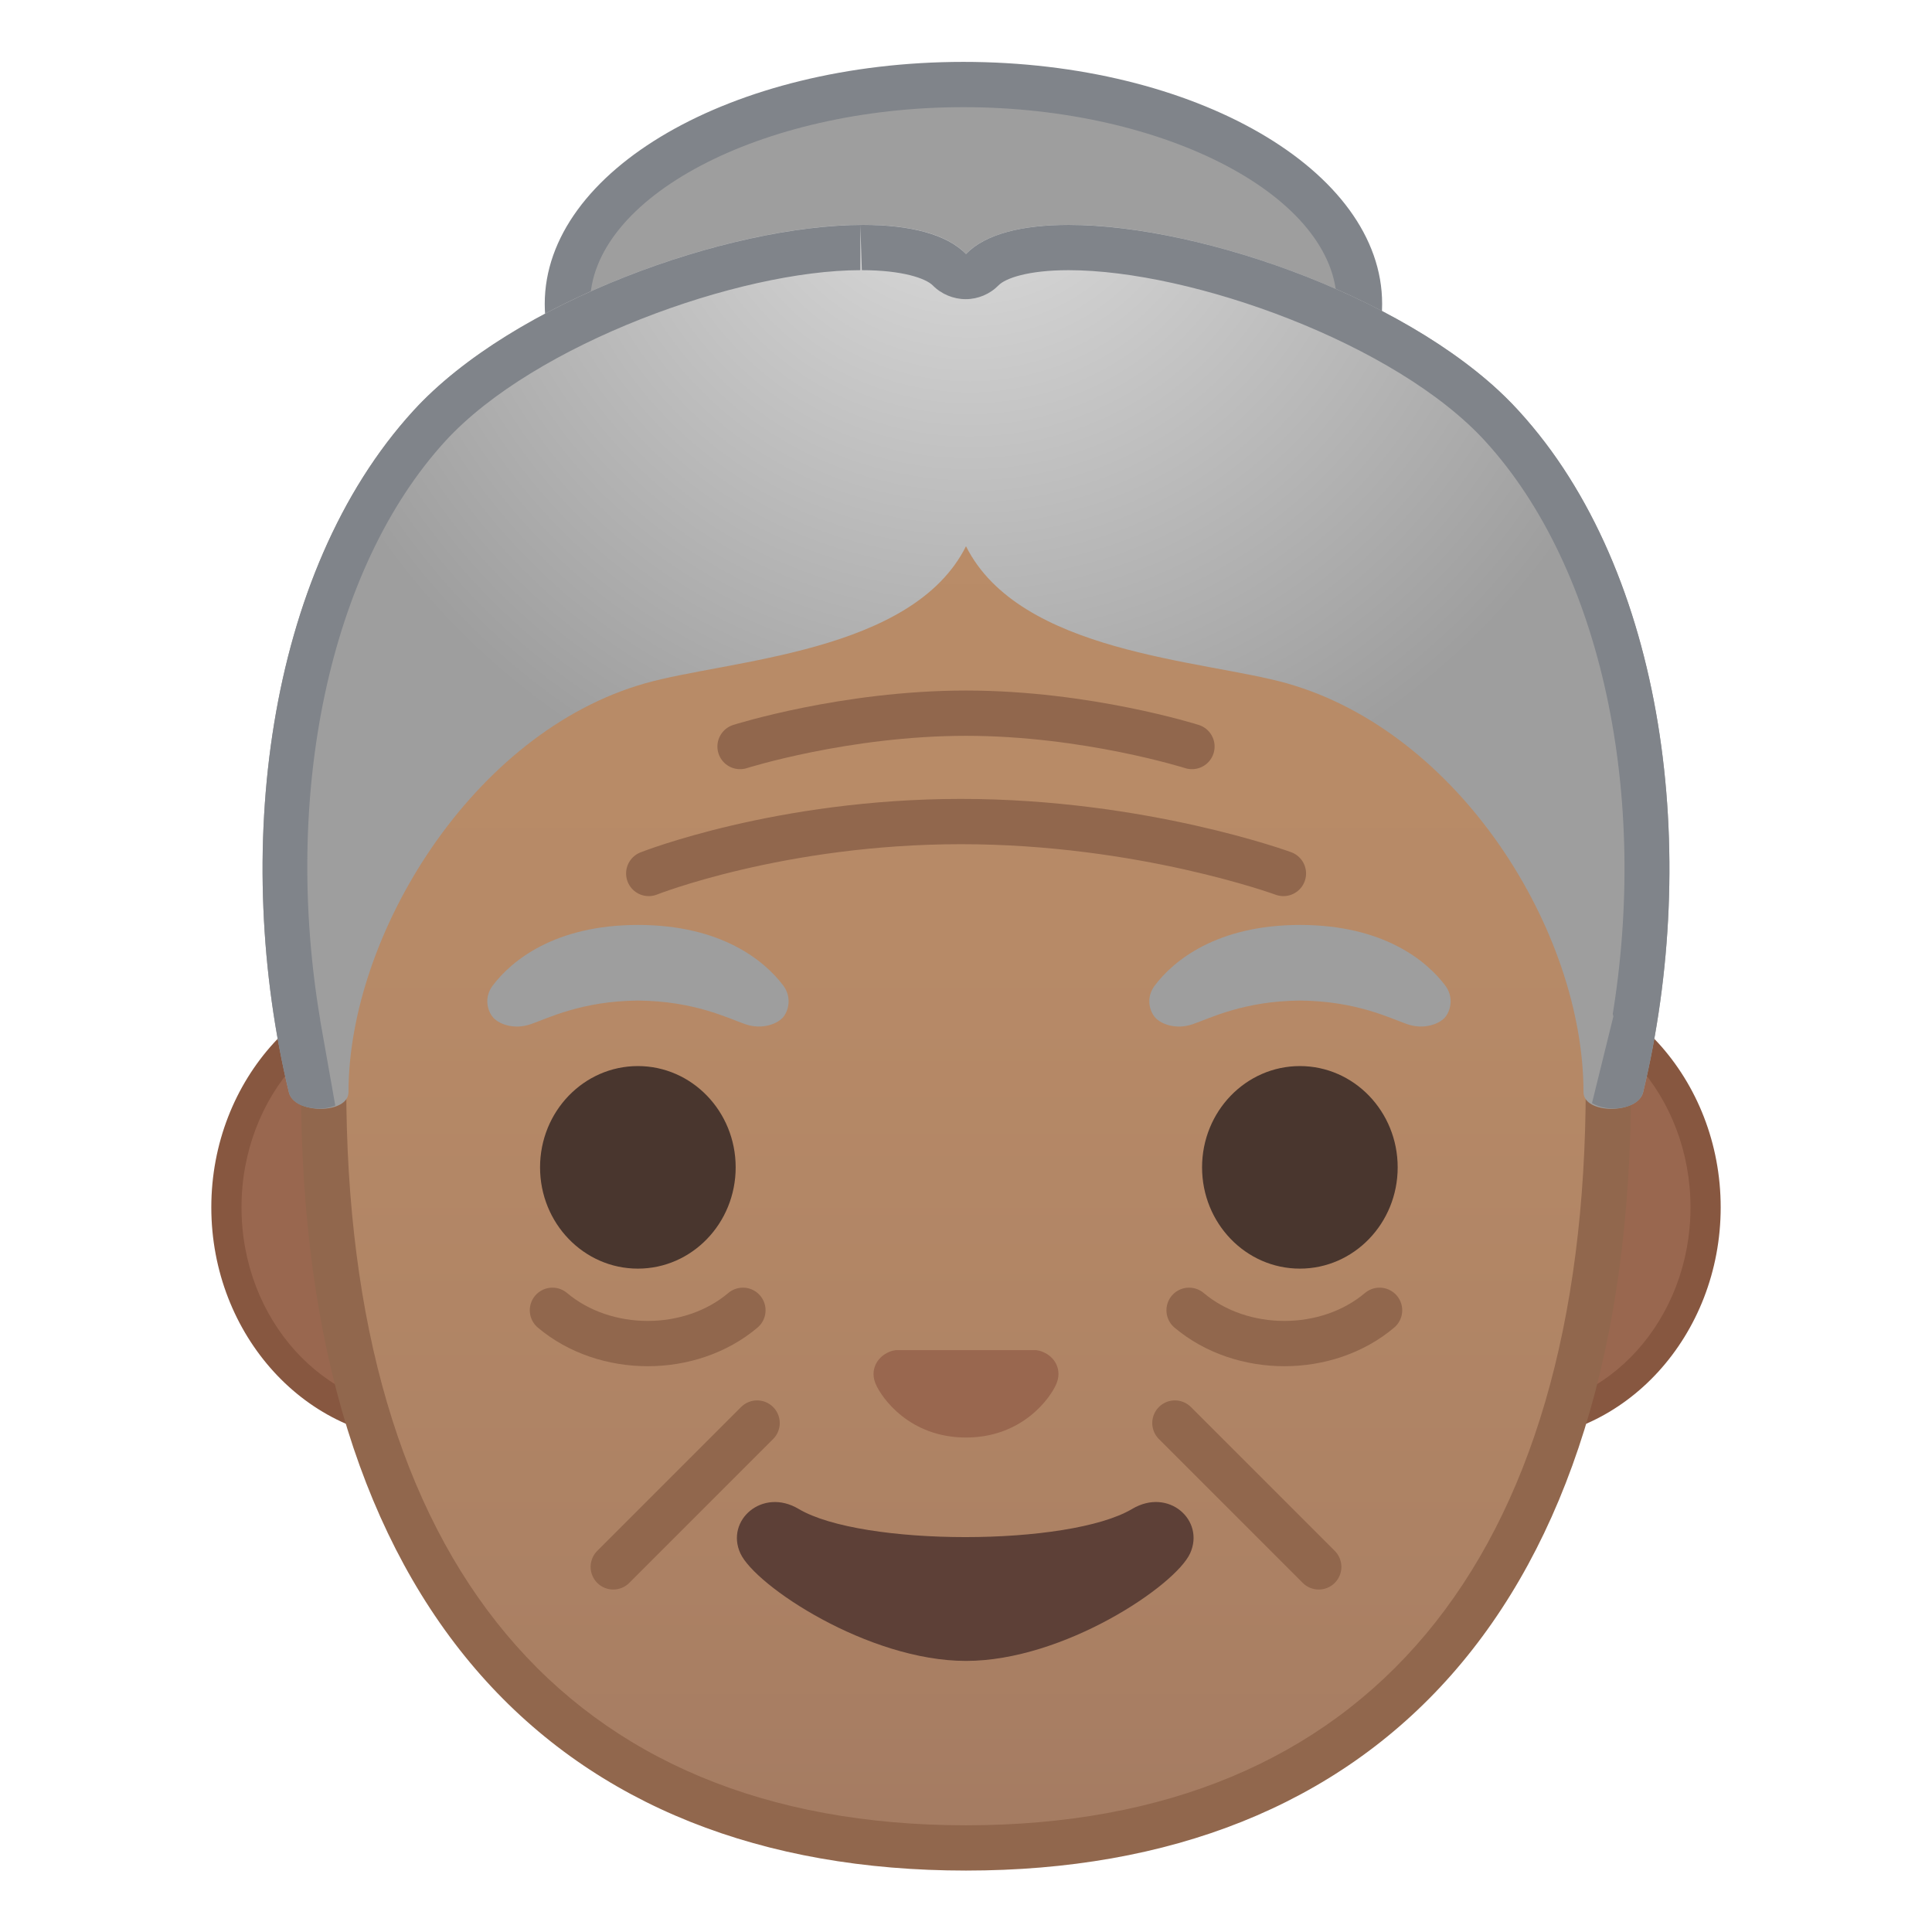 <?xml version="1.0" encoding="UTF-8"?>
<svg width="128" height="128" enable-background="new 0 0 128 128" xmlns="http://www.w3.org/2000/svg" xmlns:xlink="http://www.w3.org/1999/xlink"><path d="M28.08,94.41C20.87,94.41,15,87.95,15,79.99s5.87-14.42,13.08-14.42h71.84 c7.21,0,13.08,6.47,13.08,14.42s-5.87,14.42-13.08,14.42H28.08z" fill="#99674F"/><path d="m99.92 66.57c6.66 0 12.08 6.02 12.08 13.42s-5.42 13.42-12.08 13.42h-71.84c-6.66 0-12.08-6.02-12.08-13.42s5.42-13.42 12.08-13.42h71.84m0-2h-71.84c-7.74 0-14.08 6.94-14.08 15.42s6.34 15.42 14.08 15.42h71.84c7.75 0 14.08-6.94 14.08-15.42s-6.34-15.42-14.08-15.42z" fill="#875740"/><linearGradient id="r" x1="64" x2="64" y1="122.57" y2="14.429" gradientUnits="userSpaceOnUse"><stop stop-color="#A47B62" offset="0"/><stop stop-color="#AD8264" offset=".191"/><stop stop-color="#B78A67" offset=".551"/><stop stop-color="#BA8D68" offset="1"/></linearGradient><path d="m64 122.43c-27.45 0-42.56-17.95-42.56-50.54 0-19 2.88-32.73 8.79-42 6.82-10.66 17.86-15.85 33.77-15.85s26.95 5.18 33.77 15.85c5.92 9.26 8.79 23 8.79 42 0 32.59-15.11 50.54-42.56 50.54z" fill="url(#r)"/><path d="m64 15.54c28.78 0 41.06 16.85 41.06 56.35 0 31.63-14.58 49.04-41.06 49.04s-41.06-17.42-41.06-49.04c0-39.5 12.28-56.35 41.06-56.35m0-3c-34.67 0-44.06 24.33-44.06 59.35 0 34.83 17.06 52.04 44.06 52.04s44.06-17.22 44.06-52.04c0-35.02-9.39-59.35-44.06-59.35z" fill="#91674D"/><g fill="none" stroke="#91674D" stroke-linecap="round" stroke-linejoin="round" stroke-miterlimit="10" stroke-width="3"><path d="m42.98 57.87s8.69-3.44 20.69-3.44 21.36 3.44 21.36 3.44"/><path d="m49.03 49.46s6.97-2.21 14.97-2.21 14.97 2.21 14.97 2.21"/></g><g fill="none" stroke="#91674D" stroke-linecap="round" stroke-linejoin="round" stroke-miterlimit="10" stroke-width="3"><path d="m49.22 86.81c-3.48 2.94-9.13 2.94-12.62 0"/><path d="m91.4 86.81c-3.48 2.94-9.13 2.94-12.62 0"/></g><g fill="none" stroke="#91674D" stroke-linecap="round" stroke-linejoin="round" stroke-miterlimit="10" stroke-width="3"><line x1="50.16" x2="40.63" y1="94.28" y2="103.81"/><line x1="77.84" x2="87.37" y1="94.28" y2="103.81"/></g><path d="M63.83,34.68c-14.23,0-26.24-6.66-26.24-14.54S49.61,5.6,63.83,5.6s26.24,6.66,26.24,14.54 S78.06,34.68,63.83,34.68z" fill="#9E9E9E"/><path d="m63.83 7.1c13.41 0 24.74 5.97 24.74 13.04s-11.32 13.04-24.74 13.04-24.74-5.98-24.74-13.04 11.33-13.04 24.74-13.04m0-3c-15.32 0-27.74 7.18-27.74 16.04s12.42 16.04 27.74 16.04 27.74-7.18 27.74-16.04c0.01-8.86-12.41-16.04-27.74-16.04z" fill="#80848A"/><path d="m95.75 65.29c-1.23-1.63-4.09-4.01-9.62-4.01s-8.39 2.38-9.62 4.01c-0.55 0.72-0.41 1.56-0.03 2.06 0.35 0.47 1.39 0.9 2.53 0.51s3.38-1.54 7.12-1.57c3.74 0.03 5.98 1.18 7.12 1.57s2.18-0.05 2.53-0.51c0.37-0.5 0.51-1.34-0.03-2.06z" fill="#9E9E9E"/><radialGradient id="q" cx="64.25" cy="8.178" r="48.002" gradientUnits="userSpaceOnUse"><stop stop-color="#E0E0E0" offset="0"/><stop stop-color="#9E9E9E" offset="1"/></radialGradient><path d="m100.62 27.22c-8.87-9.73-31.61-15.57-36.62-10.4-5.01-5.17-27.75 0.67-36.62 10.4-9.8 10.74-12.03 29.42-8.24 45.15 0.35 1.45 3.95 1.47 3.95-0.02 0-10.35 8.17-23.83 19.66-27.08 5.54-1.57 17.69-1.98 21.25-9.08 3.56 7.11 15.71 7.52 21.25 9.08 11.49 3.25 19.66 16.48 19.66 27.08 0 1.49 3.6 1.47 3.95 0.02 3.79-15.73 1.56-34.41-8.24-45.15z" fill="url(#q)"/><path d="m51.89 65.29c-1.23-1.63-4.09-4.01-9.62-4.01s-8.39 2.38-9.62 4.01c-0.55 0.72-0.41 1.56-0.03 2.06 0.35 0.47 1.39 0.9 2.53 0.51s3.38-1.54 7.12-1.57c3.74 0.03 5.98 1.18 7.12 1.57s2.18-0.05 2.53-0.51c0.37-0.5 0.51-1.34-0.03-2.06z" fill="#9E9E9E"/><g fill="#49362E"><ellipse cx="42.26" cy="77.34" rx="6.48" ry="6.71"/><ellipse cx="86.12" cy="77.34" rx="6.48" ry="6.71"/></g><path d="m69.07 89.56c-0.14-0.06-0.28-0.09-0.42-0.11h-9.3c-0.14 0.02-0.28 0.05-0.42 0.11-0.84 0.34-1.31 1.22-0.91 2.14 0.4 0.93 2.25 3.54 5.98 3.54s5.58-2.61 5.98-3.54-0.06-1.8-0.91-2.14z" fill="#99674F"/><defs><path id="m" d="m100.62 27.22c-8.87-9.73-31.61-16.57-36.62-11.4-5.01-5.17-27.75 1.67-36.62 11.4-9.8 10.74-12.03 29.42-8.24 45.15 0.35 1.45 3.1 1.03 3.1 1.03l-1.03-5.82 6.4-25.41 36.93-12.04 35.95 10.9 6.4 26.31-1.55 6.29s2.88 1.12 3.53-1.26c4.31-15.59 1.55-34.41-8.25-45.15z"/></defs><clipPath id="f"><use xlink:href="#m"/></clipPath><g clip-path="url(#f)"><path d="m57 14.9 0.1 3c2.71 0 4.24 0.55 4.7 1.01 0.57 0.58 1.37 0.91 2.18 0.91s1.6-0.33 2.17-0.91c0.45-0.47 1.95-1.01 4.65-1.01 8.15 0 21.69 4.85 27.61 11.34 7.7 8.44 10.89 23.46 8.37 38.36-2.3-7.63-8-20.62-20.71-24.22-1.07-0.3-2.33-0.59-3.68-0.9-5.35-1.22-13.42-3.07-15.71-7.64-0.51-1.02-1.55-1.66-2.68-1.66-1.14 0-2.17 0.64-2.68 1.66-2.29 4.57-10.36 6.42-15.71 7.64-1.34 0.31-2.61 0.6-3.68 0.9-12.72 3.6-18.42 16.59-20.71 24.22-2.52-14.9 0.57-29.92 8.27-38.36 5.93-6.49 19.51-11.34 27.51-11.34v-2.9m13.8-0.1c-3.08 0-5.52 0.6-6.8 1.93-1.28-1.32-3.73-1.93-6.8-1.93-8.94 0-23.22 5.09-29.82 12.32-9.8 10.74-12.03 29.42-8.24 45.15 0.17 0.72 1.07 1.08 1.97 1.08 0.91 0 1.82-0.37 1.98-1.1 2.18-10.21 8.17-22.83 19.66-26.08 5.54-1.57 17.69-2.98 21.25-10.09 3.56 7.11 15.71 8.52 21.25 10.08 11.49 3.25 17.48 15.87 19.66 26.08 0.16 0.73 1.07 1.1 1.98 1.1 0.9 0 1.8-0.36 1.97-1.08 3.79-15.73 1.56-34.41-8.24-45.15-6.6-7.23-20.88-12.31-29.82-12.31z" fill="#80848A"/></g><path d="m75.01 99.97c-4.19 2.49-17.91 2.49-22.1 0-2.4-1.43-4.86 0.76-3.86 2.94 0.98 2.15 8.47 7.13 14.95 7.13 6.47 0 13.87-4.98 14.85-7.13 0.99-2.19-1.43-4.37-3.84-2.94z" fill="#5D4037"/><g display="none"><g display="inline"><g opacity=".6"><circle cx="-72" cy="-78" r="28" fill="none" opacity=".61" stroke="#000" stroke-miterlimit="10" stroke-width=".263"/><line x1="-52" x2="-52" y1="-142" y2="-14" fill="none" opacity=".61" stroke="#000" stroke-miterlimit="10" stroke-width=".25"/><line x1="-92" x2="-92" y1="-142" y2="-14" fill="none" opacity=".61" stroke="#000" stroke-miterlimit="10" stroke-width=".25"/><line x1="-72" x2="-72" y1="-142" y2="-14" fill="none" opacity=".61" stroke="#000" stroke-miterlimit="10" stroke-width=".25"/><line x1="-8" x2="-136" y1="-78" y2="-78" fill="none" opacity=".61" stroke="#000" stroke-miterlimit="10" stroke-width=".25"/><line x1="-8" x2="-136" y1="-98" y2="-98" fill="none" opacity=".61" stroke="#000" stroke-miterlimit="10" stroke-width=".25"/><line x1="-8" x2="-136" y1="-58.25" y2="-58.25" fill="none" opacity=".61" stroke="#000" stroke-miterlimit="10" stroke-width=".25"/><line x1="-8" x2="-136" y1="-14" y2="-142" fill="none" opacity=".61" stroke="#000" stroke-miterlimit="10" stroke-width=".25"/><line x1="-136" x2="-8" y1="-14" y2="-142" fill="none" opacity=".61" stroke="#000" stroke-miterlimit="10" stroke-width=".25"/><g opacity=".61"><path d="m-72-137.74c32.94 0 59.74 26.8 59.74 59.74s-26.8 59.74-59.74 59.74-59.74-26.8-59.74-59.74 26.8-59.74 59.74-59.74m0-0.26c-33.14 0-60 26.86-60 60s26.86 60 60 60 60-26.86 60-60-26.86-60-60-60z"/></g><path d="m-28.03-26.03h-87.94c-4.42 0-8.03-3.61-8.03-8.03v-87.91c0-4.42 3.61-8.03 8.03-8.03h87.94c4.42 0 8.03 3.61 8.03 8.03v87.91c0 4.42-3.61 8.03-8.03 8.03z" fill="none" opacity=".61" stroke="#000" stroke-miterlimit="10" stroke-width=".258"/><path d="m-36-18h-72c-4.4 0-8-3.6-8-8v-104c0-4.4 3.6-8 8-8h72c4.4 0 8 3.6 8 8v104c0 4.4-3.6 8-8 8z" fill="none" opacity=".61" stroke="#000" stroke-miterlimit="10" stroke-width=".263"/><path d="M-22.23-34h-99.54 C-127.4-34-132-38.6-132-44.23v-67.48c0-5.63,4.6-10.23,10.23-10.23h99.54c5.63,0,10.23,4.6,10.23,10.23v67.48 C-12-38.6-16.6-34-22.23-34z" fill="none" opacity=".61" stroke="#000" stroke-miterlimit="10" stroke-width=".263"/></g><g opacity=".2"><defs><rect id="p" x="-136" y="-142" width="128" height="128" opacity=".2"/></defs><clipPath id="e"><use xlink:href="#p"/></clipPath><g clip-path="url(#e)"><g fill="none" stroke="#000" stroke-miterlimit="10" stroke-width=".25"><line x1="-164" x2="-164" y1="18" y2="-174"/><line x1="-160" x2="-160" y1="18" y2="-174"/><line x1="-156" x2="-156" y1="18" y2="-174"/><line x1="-152" x2="-152" y1="18" y2="-174"/><line x1="-148" x2="-148" y1="18" y2="-174"/><line x1="-144" x2="-144" y1="18" y2="-174"/><line x1="-140" x2="-140" y1="18" y2="-174"/><line x1="-136" x2="-136" y1="18" y2="-174"/><line x1="-132" x2="-132" y1="18" y2="-174"/><line x1="-128" x2="-128" y1="18" y2="-174"/><line x1="-124" x2="-124" y1="18" y2="-174"/><line x1="-120" x2="-120" y1="18" y2="-174"/><line x1="-116" x2="-116" y1="18" y2="-174"/><line x1="-112" x2="-112" y1="18" y2="-174"/><line x1="-108" x2="-108" y1="18" y2="-174"/><line x1="-104" x2="-104" y1="18" y2="-174"/><line x1="-100" x2="-100" y1="18" y2="-174"/><line x1="-96" x2="-96" y1="18" y2="-174"/><line x1="-92" x2="-92" y1="18" y2="-174"/><line x1="-88" x2="-88" y1="18" y2="-174"/><line x1="-84" x2="-84" y1="18" y2="-174"/><line x1="-80" x2="-80" y1="18" y2="-174"/><line x1="-76" x2="-76" y1="18" y2="-174"/><line x1="-72" x2="-72" y1="18" y2="-174"/><line x1="-68" x2="-68" y1="18" y2="-174"/><line x1="-64" x2="-64" y1="18" y2="-174"/><line x1="-60" x2="-60" y1="18" y2="-174"/><line x1="-56" x2="-56" y1="18" y2="-174"/><line x1="-52" x2="-52" y1="18" y2="-174"/><line x1="-48" x2="-48" y1="18" y2="-174"/><line x1="-44" x2="-44" y1="18" y2="-174"/><line x1="-40" x2="-40" y1="18" y2="-174"/><line x1="-36" x2="-36" y1="18" y2="-174"/><line x1="-32" x2="-32" y1="18" y2="-174"/><line x1="-28" x2="-28" y1="18" y2="-174"/><line x1="-24" x2="-24" y1="18" y2="-174"/><line x1="-20" x2="-20" y1="18" y2="-174"/><line x1="-16" x2="-16" y1="18" y2="-174"/><line x1="-12" x2="-12" y1="18" y2="-174"/><line x1="-8" x2="-8" y1="18" y2="-174"/><line x1="-4" x2="-4" y1="18" y2="-174"/><line y1="18" y2="-174"/><line x1="1" y1="24.05" y2="-167.95"/><line x1="8" x2="8" y1="18" y2="-174"/><line x1="12" x2="12" y1="18" y2="-174"/><line x1="16" x2="16" y1="18" y2="-174"/><line x1="20" x2="20" y1="18" y2="-174"/></g><g fill="none" stroke="#000" stroke-miterlimit="10" stroke-width=".25"><line x1="-168" x2="24" y1="-170" y2="-170"/><line x1="-168" x2="24" y1="-166" y2="-166"/><line x1="-168" x2="24" y1="-162" y2="-162"/><line x1="-168" x2="24" y1="-158" y2="-158"/><line x1="-168" x2="24" y1="-154" y2="-154"/><line x1="-168" x2="24" y1="-150" y2="-150"/><line x1="-168" x2="24" y1="-146" y2="-146"/><line x1="-168" x2="24" y1="-142" y2="-142"/><line x1="-168" x2="24" y1="-138" y2="-138"/><line x1="-168" x2="24" y1="-134" y2="-134"/><line x1="-168" x2="24" y1="-130" y2="-130"/><line x1="-168" x2="24" y1="-126" y2="-126"/><line x1="-168" x2="24" y1="-122" y2="-122"/><line x1="-168" x2="24" y1="-118" y2="-118"/><line x1="-168" x2="24" y1="-114" y2="-114"/><line x1="-168" x2="24" y1="-110" y2="-110"/><line x1="-168" x2="24" y1="-106" y2="-106"/><line x1="-168" x2="24" y1="-102" y2="-102"/><line x1="-168" x2="24" y1="-98" y2="-98"/><line x1="-168" x2="24" y1="-94" y2="-94"/><line x1="-168" x2="24" y1="-90" y2="-90"/><line x1="-168" x2="24" y1="-86" y2="-86"/><line x1="-168" x2="24" y1="-82" y2="-82"/><line x1="-168" x2="24" y1="-78" y2="-78"/><line x1="-168" x2="24" y1="-74" y2="-74"/><line x1="-168" x2="24" y1="-70" y2="-70"/><line x1="-168" x2="24" y1="-66" y2="-66"/><line x1="-168" x2="24" y1="-62" y2="-62"/><line x1="-168" x2="24" y1="-58" y2="-58"/><line x1="-168" x2="24" y1="-54" y2="-54"/><line x1="-168" x2="24" y1="-50" y2="-50"/><line x1="-168" x2="24" y1="-46" y2="-46"/><line x1="-168" x2="24" y1="-42" y2="-42"/><line x1="-168" x2="24" y1="-38" y2="-38"/><line x1="-168" x2="24" y1="-34" y2="-34"/><line x1="-168" x2="24" y1="-30" y2="-30"/><line x1="-168" x2="24" y1="-26" y2="-26"/><line x1="-168" x2="24" y1="-22" y2="-22"/><line x1="-168" x2="24" y1="-18" y2="-18"/><line x1="-168" x2="24" y1="-14" y2="-14"/><line x1="-168" x2="24" y1="-10" y2="-10"/><line x1="-168" x2="24" y1="-6" y2="-6"/><line x1="-168" x2="24" y1="-2" y2="-2"/><line x1="-168" x2="24" y1="2" y2="2"/><line x1="-168" x2="24" y1="6" y2="6"/><line x1="-168" x2="24" y1="10" y2="10"/><line x1="-168" x2="24" y1="14" y2="14"/></g><path d="m23.75-173.75v191.5h-191.5v-191.5h191.5m0.25-0.25h-192v192h192v-192z"/></g></g><g fill="#F44336"><rect x="-136" y="-142" width="4" height="128" opacity=".3"/><rect x="-12" y="-142" width="4" height="128" opacity=".3"/><rect transform="matrix(-1.837e-16 1 -1 -1.837e-16 -212 -68)" x="-74" y="-200" width="4" height="120" opacity=".3"/><rect transform="matrix(-1.837e-16 1 -1 -1.837e-16 -88 56)" x="-74" y="-76" width="4" height="120" opacity=".3"/></g></g><g display="inline"><g opacity=".6"><circle cx="64" cy="-78" r="28" fill="none" opacity=".61" stroke="#000" stroke-miterlimit="10" stroke-width=".263"/><line x1="84" x2="84" y1="-142" y2="-14" fill="none" opacity=".61" stroke="#000" stroke-miterlimit="10" stroke-width=".25"/><line x1="44" x2="44" y1="-142" y2="-14" fill="none" opacity=".61" stroke="#000" stroke-miterlimit="10" stroke-width=".25"/><line x1="64" x2="64" y1="-142" y2="-14" fill="none" opacity=".61" stroke="#000" stroke-miterlimit="10" stroke-width=".25"/><line x1="128" y1="-78" y2="-78" fill="none" opacity=".61" stroke="#000" stroke-miterlimit="10" stroke-width=".25"/><line x1="128" y1="-98" y2="-98" fill="none" opacity=".61" stroke="#000" stroke-miterlimit="10" stroke-width=".25"/><line x1="128" y1="-58.25" y2="-58.25" fill="none" opacity=".61" stroke="#000" stroke-miterlimit="10" stroke-width=".25"/><line x1="128" y1="-14" y2="-142" fill="none" opacity=".61" stroke="#000" stroke-miterlimit="10" stroke-width=".25"/><line x2="128" y1="-14" y2="-142" fill="none" opacity=".61" stroke="#000" stroke-miterlimit="10" stroke-width=".25"/><g opacity=".61"><path d="m64-137.74c32.94 0 59.74 26.8 59.74 59.74s-26.8 59.74-59.74 59.74-59.74-26.8-59.74-59.74 26.8-59.74 59.74-59.74m0-0.26c-33.14 0-60 26.86-60 60s26.86 60 60 60 60-26.86 60-60-26.86-60-60-60z"/></g><path d="m107.97-26.03h-87.94c-4.42 0-8.03-3.61-8.03-8.03v-87.91c0-4.42 3.61-8.03 8.03-8.03h87.94c4.42 0 8.03 3.61 8.03 8.03v87.91c0 4.42-3.61 8.03-8.03 8.03z" fill="none" opacity=".61" stroke="#000" stroke-miterlimit="10" stroke-width=".258"/><path d="m100-18h-72c-4.4 0-8-3.6-8-8v-104c0-4.4 3.6-8 8-8h72c4.4 0 8 3.6 8 8v104c0 4.4-3.6 8-8 8z" fill="none" opacity=".61" stroke="#000" stroke-miterlimit="10" stroke-width=".263"/><path d="M113.77-34H14.23 C8.6-34,4-38.6,4-44.23v-67.48c0-5.63,4.6-10.23,10.23-10.23h99.54c5.63,0,10.23,4.6,10.23,10.23v67.48 C124-38.6,119.4-34,113.77-34z" fill="none" opacity=".61" stroke="#000" stroke-miterlimit="10" stroke-width=".263"/></g><g opacity=".2"><defs><rect id="o" y="-142" width="128" height="128" opacity=".2"/></defs><clipPath id="d"><use xlink:href="#o"/></clipPath><g clip-path="url(#d)"><g fill="none" stroke="#000" stroke-miterlimit="10" stroke-width=".25"><line x1="-28" x2="-28" y1="18" y2="-174"/><line x1="-24" x2="-24" y1="18" y2="-174"/><line x1="-20" x2="-20" y1="18" y2="-174"/><line x1="-16" x2="-16" y1="18" y2="-174"/><line x1="-12" x2="-12" y1="18" y2="-174"/><line x1="-8" x2="-8" y1="18" y2="-174"/><line x1="-4" x2="-4" y1="18" y2="-174"/><line y1="18" y2="-174"/><line x1="4" x2="4" y1="18" y2="-174"/><line x1="8" x2="8" y1="18" y2="-174"/><line x1="12" x2="12" y1="18" y2="-174"/><line x1="16" x2="16" y1="18" y2="-174"/><line x1="20" x2="20" y1="18" y2="-174"/><line x1="24" x2="24" y1="18" y2="-174"/><line x1="28" x2="28" y1="18" y2="-174"/><line x1="32" x2="32" y1="18" y2="-174"/><line x1="36" x2="36" y1="18" y2="-174"/><line x1="40" x2="40" y1="18" y2="-174"/><line x1="44" x2="44" y1="18" y2="-174"/><line x1="48" x2="48" y1="18" y2="-174"/><line x1="52" x2="52" y1="18" y2="-174"/><line x1="56" x2="56" y1="18" y2="-174"/><line x1="60" x2="60" y1="18" y2="-174"/><line x1="64" x2="64" y1="18" y2="-174"/><line x1="68" x2="68" y1="18" y2="-174"/><line x1="72" x2="72" y1="18" y2="-174"/><line x1="76" x2="76" y1="18" y2="-174"/><line x1="80" x2="80" y1="18" y2="-174"/><line x1="84" x2="84" y1="18" y2="-174"/><line x1="88" x2="88" y1="18" y2="-174"/><line x1="92" x2="92" y1="18" y2="-174"/><line x1="96" x2="96" y1="18" y2="-174"/><line x1="100" x2="100" y1="18" y2="-174"/><line x1="104" x2="104" y1="18" y2="-174"/><line x1="108" x2="108" y1="18" y2="-174"/><line x1="112" x2="112" y1="18" y2="-174"/><line x1="116" x2="116" y1="18" y2="-174"/><line x1="120" x2="120" y1="18" y2="-174"/><line x1="124" x2="124" y1="18" y2="-174"/><line x1="128" x2="128" y1="18" y2="-174"/><line x1="132" x2="132" y1="18" y2="-174"/><line x1="136" x2="136" y1="18" y2="-174"/><line x1="137" x2="137" y1="24.05" y2="-167.95"/><line x1="144" x2="144" y1="18" y2="-174"/><line x1="148" x2="148" y1="18" y2="-174"/><line x1="152" x2="152" y1="18" y2="-174"/><line x1="156" x2="156" y1="18" y2="-174"/></g><g fill="none" stroke="#000" stroke-miterlimit="10" stroke-width=".25"><line x1="-32" x2="160" y1="-170" y2="-170"/><line x1="-32" x2="160" y1="-166" y2="-166"/><line x1="-32" x2="160" y1="-162" y2="-162"/><line x1="-32" x2="160" y1="-158" y2="-158"/><line x1="-32" x2="160" y1="-154" y2="-154"/><line x1="-32" x2="160" y1="-150" y2="-150"/><line x1="-32" x2="160" y1="-146" y2="-146"/><line x1="-32" x2="160" y1="-142" y2="-142"/><line x1="-32" x2="160" y1="-138" y2="-138"/><line x1="-32" x2="160" y1="-134" y2="-134"/><line x1="-32" x2="160" y1="-130" y2="-130"/><line x1="-32" x2="160" y1="-126" y2="-126"/><line x1="-32" x2="160" y1="-122" y2="-122"/><line x1="-32" x2="160" y1="-118" y2="-118"/><line x1="-32" x2="160" y1="-114" y2="-114"/><line x1="-32" x2="160" y1="-110" y2="-110"/><line x1="-32" x2="160" y1="-106" y2="-106"/><line x1="-32" x2="160" y1="-102" y2="-102"/><line x1="-32" x2="160" y1="-98" y2="-98"/><line x1="-32" x2="160" y1="-94" y2="-94"/><line x1="-32" x2="160" y1="-90" y2="-90"/><line x1="-32" x2="160" y1="-86" y2="-86"/><line x1="-32" x2="160" y1="-82" y2="-82"/><line x1="-32" x2="160" y1="-78" y2="-78"/><line x1="-32" x2="160" y1="-74" y2="-74"/><line x1="-32" x2="160" y1="-70" y2="-70"/><line x1="-32" x2="160" y1="-66" y2="-66"/><line x1="-32" x2="160" y1="-62" y2="-62"/><line x1="-32" x2="160" y1="-58" y2="-58"/><line x1="-32" x2="160" y1="-54" y2="-54"/><line x1="-32" x2="160" y1="-50" y2="-50"/><line x1="-32" x2="160" y1="-46" y2="-46"/><line x1="-32" x2="160" y1="-42" y2="-42"/><line x1="-32" x2="160" y1="-38" y2="-38"/><line x1="-32" x2="160" y1="-34" y2="-34"/><line x1="-32" x2="160" y1="-30" y2="-30"/><line x1="-32" x2="160" y1="-26" y2="-26"/><line x1="-32" x2="160" y1="-22" y2="-22"/><line x1="-32" x2="160" y1="-18" y2="-18"/><line x1="-32" x2="160" y1="-14" y2="-14"/><line x1="-32" x2="160" y1="-10" y2="-10"/><line x1="-32" x2="160" y1="-6" y2="-6"/><line x1="-32" x2="160" y1="-2" y2="-2"/><line x1="-32" x2="160" y1="2" y2="2"/><line x1="-32" x2="160" y1="6" y2="6"/><line x1="-32" x2="160" y1="10" y2="10"/><line x1="-32" x2="160" y1="14" y2="14"/></g><path d="m159.75-173.75v191.5h-191.5v-191.5h191.5m0.25-0.25h-192v192h192v-192z"/></g></g><g fill="#F44336"><rect y="-142" width="4" height="128" opacity=".3"/><rect x="124" y="-142" width="4" height="128" opacity=".3"/><rect transform="matrix(-1.837e-16 1 -1 -1.837e-16 -76 -204)" x="62" y="-200" width="4" height="120" opacity=".3"/><rect transform="matrix(-1.837e-16 1 -1 -1.837e-16 48 -80)" x="62" y="-76" width="4" height="120" opacity=".3"/></g></g><g display="inline"><g opacity=".6"><circle cx="200" cy="-78" r="28" fill="none" opacity=".61" stroke="#000" stroke-miterlimit="10" stroke-width=".263"/><line x1="220" x2="220" y1="-142" y2="-14" fill="none" opacity=".61" stroke="#000" stroke-miterlimit="10" stroke-width=".25"/><line x1="180" x2="180" y1="-142" y2="-14" fill="none" opacity=".61" stroke="#000" stroke-miterlimit="10" stroke-width=".25"/><line x1="200" x2="200" y1="-142" y2="-14" fill="none" opacity=".61" stroke="#000" stroke-miterlimit="10" stroke-width=".25"/><line x1="264" x2="136" y1="-78" y2="-78" fill="none" opacity=".61" stroke="#000" stroke-miterlimit="10" stroke-width=".25"/><line x1="264" x2="136" y1="-98" y2="-98" fill="none" opacity=".61" stroke="#000" stroke-miterlimit="10" stroke-width=".25"/><line x1="264" x2="136" y1="-58.25" y2="-58.25" fill="none" opacity=".61" stroke="#000" stroke-miterlimit="10" stroke-width=".25"/><line x1="264" x2="136" y1="-14" y2="-142" fill="none" opacity=".61" stroke="#000" stroke-miterlimit="10" stroke-width=".25"/><line x1="136" x2="264" y1="-14" y2="-142" fill="none" opacity=".61" stroke="#000" stroke-miterlimit="10" stroke-width=".25"/><g opacity=".61"><path d="m200-137.74c32.94 0 59.74 26.8 59.74 59.74s-26.8 59.74-59.74 59.74-59.74-26.8-59.74-59.74 26.8-59.74 59.74-59.74m0-0.26c-33.14 0-60 26.86-60 60s26.86 60 60 60 60-26.86 60-60-26.86-60-60-60z"/></g><path d="m243.97-26.03h-87.94c-4.42 0-8.03-3.61-8.03-8.03v-87.91c0-4.42 3.61-8.03 8.03-8.03h87.94c4.42 0 8.03 3.61 8.03 8.03v87.91c0 4.42-3.61 8.03-8.03 8.03z" fill="none" opacity=".61" stroke="#000" stroke-miterlimit="10" stroke-width=".258"/><path d="m236-18h-72c-4.4 0-8-3.6-8-8v-104c0-4.4 3.6-8 8-8h72c4.4 0 8 3.6 8 8v104c0 4.4-3.6 8-8 8z" fill="none" opacity=".61" stroke="#000" stroke-miterlimit="10" stroke-width=".263"/><path d="M249.77-34h-99.54 C144.6-34,140-38.6,140-44.23v-67.48c0-5.63,4.6-10.23,10.23-10.23h99.54c5.63,0,10.23,4.6,10.23,10.23v67.48 C260-38.6,255.4-34,249.77-34z" fill="none" opacity=".61" stroke="#000" stroke-miterlimit="10" stroke-width=".263"/></g><g opacity=".2"><defs><rect id="n" x="136" y="-142" width="128" height="128" opacity=".2"/></defs><clipPath id="c"><use xlink:href="#n"/></clipPath><g clip-path="url(#c)"><g fill="none" stroke="#000" stroke-miterlimit="10" stroke-width=".25"><line x1="108" x2="108" y1="18" y2="-174"/><line x1="112" x2="112" y1="18" y2="-174"/><line x1="116" x2="116" y1="18" y2="-174"/><line x1="120" x2="120" y1="18" y2="-174"/><line x1="124" x2="124" y1="18" y2="-174"/><line x1="128" x2="128" y1="18" y2="-174"/><line x1="132" x2="132" y1="18" y2="-174"/><line x1="136" x2="136" y1="18" y2="-174"/><line x1="140" x2="140" y1="18" y2="-174"/><line x1="144" x2="144" y1="18" y2="-174"/><line x1="148" x2="148" y1="18" y2="-174"/><line x1="152" x2="152" y1="18" y2="-174"/><line x1="156" x2="156" y1="18" y2="-174"/><line x1="160" x2="160" y1="18" y2="-174"/><line x1="164" x2="164" y1="18" y2="-174"/><line x1="168" x2="168" y1="18" y2="-174"/><line x1="172" x2="172" y1="18" y2="-174"/><line x1="176" x2="176" y1="18" y2="-174"/><line x1="180" x2="180" y1="18" y2="-174"/><line x1="184" x2="184" y1="18" y2="-174"/><line x1="188" x2="188" y1="18" y2="-174"/><line x1="192" x2="192" y1="18" y2="-174"/><line x1="196" x2="196" y1="18" y2="-174"/><line x1="200" x2="200" y1="18" y2="-174"/><line x1="204" x2="204" y1="18" y2="-174"/><line x1="208" x2="208" y1="18" y2="-174"/><line x1="212" x2="212" y1="18" y2="-174"/><line x1="216" x2="216" y1="18" y2="-174"/><line x1="220" x2="220" y1="18" y2="-174"/><line x1="224" x2="224" y1="18" y2="-174"/><line x1="228" x2="228" y1="18" y2="-174"/><line x1="232" x2="232" y1="18" y2="-174"/><line x1="236" x2="236" y1="18" y2="-174"/><line x1="240" x2="240" y1="18" y2="-174"/><line x1="244" x2="244" y1="18" y2="-174"/><line x1="248" x2="248" y1="18" y2="-174"/><line x1="252" x2="252" y1="18" y2="-174"/><line x1="256" x2="256" y1="18" y2="-174"/><line x1="260" x2="260" y1="18" y2="-174"/><line x1="264" x2="264" y1="18" y2="-174"/><line x1="268" x2="268" y1="18" y2="-174"/><line x1="272" x2="272" y1="18" y2="-174"/><line x1="273" x2="273" y1="24.05" y2="-167.95"/><line x1="280" x2="280" y1="18" y2="-174"/><line x1="284" x2="284" y1="18" y2="-174"/><line x1="288" x2="288" y1="18" y2="-174"/><line x1="292" x2="292" y1="18" y2="-174"/></g><g fill="none" stroke="#000" stroke-miterlimit="10" stroke-width=".25"><line x1="104" x2="296" y1="-170" y2="-170"/><line x1="104" x2="296" y1="-166" y2="-166"/><line x1="104" x2="296" y1="-162" y2="-162"/><line x1="104" x2="296" y1="-158" y2="-158"/><line x1="104" x2="296" y1="-154" y2="-154"/><line x1="104" x2="296" y1="-150" y2="-150"/><line x1="104" x2="296" y1="-146" y2="-146"/><line x1="104" x2="296" y1="-142" y2="-142"/><line x1="104" x2="296" y1="-138" y2="-138"/><line x1="104" x2="296" y1="-134" y2="-134"/><line x1="104" x2="296" y1="-130" y2="-130"/><line x1="104" x2="296" y1="-126" y2="-126"/><line x1="104" x2="296" y1="-122" y2="-122"/><line x1="104" x2="296" y1="-118" y2="-118"/><line x1="104" x2="296" y1="-114" y2="-114"/><line x1="104" x2="296" y1="-110" y2="-110"/><line x1="104" x2="296" y1="-106" y2="-106"/><line x1="104" x2="296" y1="-102" y2="-102"/><line x1="104" x2="296" y1="-98" y2="-98"/><line x1="104" x2="296" y1="-94" y2="-94"/><line x1="104" x2="296" y1="-90" y2="-90"/><line x1="104" x2="296" y1="-86" y2="-86"/><line x1="104" x2="296" y1="-82" y2="-82"/><line x1="104" x2="296" y1="-78" y2="-78"/><line x1="104" x2="296" y1="-74" y2="-74"/><line x1="104" x2="296" y1="-70" y2="-70"/><line x1="104" x2="296" y1="-66" y2="-66"/><line x1="104" x2="296" y1="-62" y2="-62"/><line x1="104" x2="296" y1="-58" y2="-58"/><line x1="104" x2="296" y1="-54" y2="-54"/><line x1="104" x2="296" y1="-50" y2="-50"/><line x1="104" x2="296" y1="-46" y2="-46"/><line x1="104" x2="296" y1="-42" y2="-42"/><line x1="104" x2="296" y1="-38" y2="-38"/><line x1="104" x2="296" y1="-34" y2="-34"/><line x1="104" x2="296" y1="-30" y2="-30"/><line x1="104" x2="296" y1="-26" y2="-26"/><line x1="104" x2="296" y1="-22" y2="-22"/><line x1="104" x2="296" y1="-18" y2="-18"/><line x1="104" x2="296" y1="-14" y2="-14"/><line x1="104" x2="296" y1="-10" y2="-10"/><line x1="104" x2="296" y1="-6" y2="-6"/><line x1="104" x2="296" y1="-2" y2="-2"/><line x1="104" x2="296" y1="2" y2="2"/><line x1="104" x2="296" y1="6" y2="6"/><line x1="104" x2="296" y1="10" y2="10"/><line x1="104" x2="296" y1="14" y2="14"/></g><path d="m295.75-173.75v191.5h-191.5v-191.5h191.5m0.25-0.25h-192v192h192v-192z"/></g></g><g fill="#F44336"><rect x="136" y="-142" width="4" height="128" opacity=".3"/><rect x="260" y="-142" width="4" height="128" opacity=".3"/><rect transform="matrix(-1.837e-16 1 -1 -1.837e-16 60 -340)" x="198" y="-200" width="4" height="120" opacity=".3"/><rect transform="matrix(-1.837e-16 1 -1 -1.837e-16 184 -216)" x="198" y="-76" width="4" height="120" opacity=".3"/></g></g><g display="inline"><g opacity=".6"><circle cx="-72" cy="64" r="28" fill="none" opacity=".61" stroke="#000" stroke-miterlimit="10" stroke-width=".263"/><line x1="-52" x2="-52" y2="128" fill="none" opacity=".61" stroke="#000" stroke-miterlimit="10" stroke-width=".25"/><line x1="-92" x2="-92" y2="128" fill="none" opacity=".61" stroke="#000" stroke-miterlimit="10" stroke-width=".25"/><line x1="-72" x2="-72" y2="128" fill="none" opacity=".61" stroke="#000" stroke-miterlimit="10" stroke-width=".25"/><line x1="-8" x2="-136" y1="64" y2="64" fill="none" opacity=".61" stroke="#000" stroke-miterlimit="10" stroke-width=".25"/><line x1="-8" x2="-136" y1="44" y2="44" fill="none" opacity=".61" stroke="#000" stroke-miterlimit="10" stroke-width=".25"/><line x1="-8" x2="-136" y1="83.75" y2="83.75" fill="none" opacity=".61" stroke="#000" stroke-miterlimit="10" stroke-width=".25"/><line x1="-8" x2="-136" y1="128" fill="none" opacity=".61" stroke="#000" stroke-miterlimit="10" stroke-width=".25"/><line x1="-136" x2="-8" y1="128" fill="none" opacity=".61" stroke="#000" stroke-miterlimit="10" stroke-width=".25"/><g opacity=".61"><path d="m-72 4.26c32.94 0 59.74 26.8 59.74 59.74s-26.8 59.74-59.74 59.74-59.74-26.8-59.74-59.74 26.8-59.74 59.74-59.74m0-0.26c-33.14 0-60 26.86-60 60s26.86 60 60 60 60-26.86 60-60-26.86-60-60-60z"/></g><path d="m-28.03 115.97h-87.94c-4.42 0-8.03-3.61-8.03-8.03v-87.91c0-4.42 3.61-8.03 8.03-8.03h87.94c4.42 0 8.03 3.61 8.03 8.03v87.91c0 4.42-3.61 8.03-8.03 8.03z" fill="none" opacity=".61" stroke="#000" stroke-miterlimit="10" stroke-width=".258"/><path d="m-36 124h-72c-4.4 0-8-3.6-8-8v-104c0-4.4 3.6-8 8-8h72c4.4 0 8 3.6 8 8v104c0 4.4-3.6 8-8 8z" fill="none" opacity=".61" stroke="#000" stroke-miterlimit="10" stroke-width=".263"/><path d="m-22.23 108h-99.54c-5.63 0-10.23-4.6-10.23-10.23v-67.49c0-5.63 4.6-10.23 10.23-10.23h99.54c5.63 0 10.23 4.6 10.23 10.23v67.48c0 5.64-4.6 10.24-10.23 10.24z" fill="none" opacity=".61" stroke="#000" stroke-miterlimit="10" stroke-width=".263"/></g><g opacity=".2"><defs><rect id="l" x="-136" width="128" height="128" opacity=".2"/></defs><clipPath id="b"><use xlink:href="#l"/></clipPath><g clip-path="url(#b)"><g fill="none" stroke="#000" stroke-miterlimit="10" stroke-width=".25"><line x1="-164" x2="-164" y1="160" y2="-32"/><line x1="-160" x2="-160" y1="160" y2="-32"/><line x1="-156" x2="-156" y1="160" y2="-32"/><line x1="-152" x2="-152" y1="160" y2="-32"/><line x1="-148" x2="-148" y1="160" y2="-32"/><line x1="-144" x2="-144" y1="160" y2="-32"/><line x1="-140" x2="-140" y1="160" y2="-32"/><line x1="-136" x2="-136" y1="160" y2="-32"/><line x1="-132" x2="-132" y1="160" y2="-32"/><line x1="-128" x2="-128" y1="160" y2="-32"/><line x1="-124" x2="-124" y1="160" y2="-32"/><line x1="-120" x2="-120" y1="160" y2="-32"/><line x1="-116" x2="-116" y1="160" y2="-32"/><line x1="-112" x2="-112" y1="160" y2="-32"/><line x1="-108" x2="-108" y1="160" y2="-32"/><line x1="-104" x2="-104" y1="160" y2="-32"/><line x1="-100" x2="-100" y1="160" y2="-32"/><line x1="-96" x2="-96" y1="160" y2="-32"/><line x1="-92" x2="-92" y1="160" y2="-32"/><line x1="-88" x2="-88" y1="160" y2="-32"/><line x1="-84" x2="-84" y1="160" y2="-32"/><line x1="-80" x2="-80" y1="160" y2="-32"/><line x1="-76" x2="-76" y1="160" y2="-32"/><line x1="-72" x2="-72" y1="160" y2="-32"/><line x1="-68" x2="-68" y1="160" y2="-32"/><line x1="-64" x2="-64" y1="160" y2="-32"/><line x1="-60" x2="-60" y1="160" y2="-32"/><line x1="-56" x2="-56" y1="160" y2="-32"/><line x1="-52" x2="-52" y1="160" y2="-32"/><line x1="-48" x2="-48" y1="160" y2="-32"/><line x1="-44" x2="-44" y1="160" y2="-32"/><line x1="-40" x2="-40" y1="160" y2="-32"/><line x1="-36" x2="-36" y1="160" y2="-32"/><line x1="-32" x2="-32" y1="160" y2="-32"/><line x1="-28" x2="-28" y1="160" y2="-32"/><line x1="-24" x2="-24" y1="160" y2="-32"/><line x1="-20" x2="-20" y1="160" y2="-32"/><line x1="-16" x2="-16" y1="160" y2="-32"/><line x1="-12" x2="-12" y1="160" y2="-32"/><line x1="-8" x2="-8" y1="160" y2="-32"/><line x1="-4" x2="-4" y1="160" y2="-32"/><line y1="160" y2="-32"/><line x1="1" y1="166.05" y2="-25.95"/><line x1="8" x2="8" y1="160" y2="-32"/><line x1="12" x2="12" y1="160" y2="-32"/><line x1="16" x2="16" y1="160" y2="-32"/><line x1="20" x2="20" y1="160" y2="-32"/></g><g fill="none" stroke="#000" stroke-miterlimit="10" stroke-width=".25"><line x1="-168" x2="24" y1="-28" y2="-28"/><line x1="-168" x2="24" y1="-24" y2="-24"/><line x1="-168" x2="24" y1="-20" y2="-20"/><line x1="-168" x2="24" y1="-16" y2="-16"/><line x1="-168" x2="24" y1="-12" y2="-12"/><line x1="-168" x2="24" y1="-8" y2="-8"/><line x1="-168" x2="24" y1="-4" y2="-4"/><line x1="-168" x2="24"/><line x1="-168" x2="24" y1="4" y2="4"/><line x1="-168" x2="24" y1="8" y2="8"/><line x1="-168" x2="24" y1="12" y2="12"/><line x1="-168" x2="24" y1="16" y2="16"/><line x1="-168" x2="24" y1="20" y2="20"/><line x1="-168" x2="24" y1="24" y2="24"/><line x1="-168" x2="24" y1="28" y2="28"/><line x1="-168" x2="24" y1="32" y2="32"/><line x1="-168" x2="24" y1="36" y2="36"/><line x1="-168" x2="24" y1="40" y2="40"/><line x1="-168" x2="24" y1="44" y2="44"/><line x1="-168" x2="24" y1="48" y2="48"/><line x1="-168" x2="24" y1="52" y2="52"/><line x1="-168" x2="24" y1="56" y2="56"/><line x1="-168" x2="24" y1="60" y2="60"/><line x1="-168" x2="24" y1="64" y2="64"/><line x1="-168" x2="24" y1="68" y2="68"/><line x1="-168" x2="24" y1="72" y2="72"/><line x1="-168" x2="24" y1="76" y2="76"/><line x1="-168" x2="24" y1="80" y2="80"/><line x1="-168" x2="24" y1="84" y2="84"/><line x1="-168" x2="24" y1="88" y2="88"/><line x1="-168" x2="24" y1="92" y2="92"/><line x1="-168" x2="24" y1="96" y2="96"/><line x1="-168" x2="24" y1="100" y2="100"/><line x1="-168" x2="24" y1="104" y2="104"/><line x1="-168" x2="24" y1="108" y2="108"/><line x1="-168" x2="24" y1="112" y2="112"/><line x1="-168" x2="24" y1="116" y2="116"/><line x1="-168" x2="24" y1="120" y2="120"/><line x1="-168" x2="24" y1="124" y2="124"/><line x1="-168" x2="24" y1="128" y2="128"/><line x1="-168" x2="24" y1="132" y2="132"/><line x1="-168" x2="24" y1="136" y2="136"/><line x1="-168" x2="24" y1="140" y2="140"/><line x1="-168" x2="24" y1="144" y2="144"/><line x1="-168" x2="24" y1="148" y2="148"/><line x1="-168" x2="24" y1="152" y2="152"/><line x1="-168" x2="24" y1="156" y2="156"/></g><path d="m23.75-31.75v191.5h-191.5v-191.5h191.5m0.25-0.25h-192v192h192v-192z"/></g></g><g fill="#F44336"><rect x="-136" width="4" height="128" opacity=".3"/><rect x="-12" width="4" height="128" opacity=".3"/><rect transform="matrix(-1.837e-16 1 -1 -1.837e-16 -70 74)" x="-74" y="-58" width="4" height="120" opacity=".3"/><rect transform="matrix(-1.837e-16 1 -1 -1.837e-16 54 198)" x="-74" y="66" width="4" height="120" opacity=".3"/></g></g><g display="inline"><g opacity=".6"><circle cx="64" cy="64" r="28" fill="none" opacity=".61" stroke="#000" stroke-miterlimit="10" stroke-width=".263"/><line x1="84" x2="84" y2="128" fill="none" opacity=".61" stroke="#000" stroke-miterlimit="10" stroke-width=".25"/><line x1="44" x2="44" y2="128" fill="none" opacity=".61" stroke="#000" stroke-miterlimit="10" stroke-width=".25"/><line x1="64" x2="64" y2="128" fill="none" opacity=".61" stroke="#000" stroke-miterlimit="10" stroke-width=".25"/><line x1="128" y1="64" y2="64" fill="none" opacity=".61" stroke="#000" stroke-miterlimit="10" stroke-width=".25"/><line x1="128" y1="44" y2="44" fill="none" opacity=".61" stroke="#000" stroke-miterlimit="10" stroke-width=".25"/><line x1="128" y1="83.75" y2="83.75" fill="none" opacity=".61" stroke="#000" stroke-miterlimit="10" stroke-width=".25"/><line x1="128" y1="128" fill="none" opacity=".61" stroke="#000" stroke-miterlimit="10" stroke-width=".25"/><line x2="128" y1="128" fill="none" opacity=".61" stroke="#000" stroke-miterlimit="10" stroke-width=".25"/><g opacity=".61"><path d="M64,4.26c32.94,0,59.74,26.8,59.74,59.74S96.94,123.74,64,123.74S4.26,96.94,4.26,64S31.06,4.26,64,4.26 M64,4 C30.86,4,4,30.86,4,64s26.86,60,60,60s60-26.86,60-60S97.14,4,64,4L64,4z"/></g><path d="m107.97 115.97h-87.94c-4.42 0-8.03-3.61-8.03-8.03v-87.91c0-4.42 3.61-8.03 8.03-8.03h87.94c4.42 0 8.03 3.61 8.03 8.03v87.91c0 4.42-3.61 8.03-8.03 8.03z" fill="none" opacity=".61" stroke="#000" stroke-miterlimit="10" stroke-width=".258"/><path d="m100 124h-72c-4.4 0-8-3.6-8-8v-104c0-4.4 3.6-8 8-8h72c4.4 0 8 3.6 8 8v104c0 4.4-3.6 8-8 8z" fill="none" opacity=".61" stroke="#000" stroke-miterlimit="10" stroke-width=".263"/><path d="M113.77,108H14.23 C8.6,108,4,103.4,4,97.77V30.28c0-5.63,4.6-10.23,10.23-10.23h99.54c5.63,0,10.23,4.6,10.23,10.23v67.48 C124,103.4,119.4,108,113.77,108z" fill="none" opacity=".61" stroke="#000" stroke-miterlimit="10" stroke-width=".263"/></g><g opacity=".2"><defs><rect id="k" width="128" height="128" opacity=".2"/></defs><clipPath id="a"><use xlink:href="#k"/></clipPath><g clip-path="url(#a)"><g fill="none" stroke="#000" stroke-miterlimit="10" stroke-width=".25"><line x1="-28" x2="-28" y1="160" y2="-32"/><line x1="-24" x2="-24" y1="160" y2="-32"/><line x1="-20" x2="-20" y1="160" y2="-32"/><line x1="-16" x2="-16" y1="160" y2="-32"/><line x1="-12" x2="-12" y1="160" y2="-32"/><line x1="-8" x2="-8" y1="160" y2="-32"/><line x1="-4" x2="-4" y1="160" y2="-32"/><line y1="160" y2="-32"/><line x1="4" x2="4" y1="160" y2="-32"/><line x1="8" x2="8" y1="160" y2="-32"/><line x1="12" x2="12" y1="160" y2="-32"/><line x1="16" x2="16" y1="160" y2="-32"/><line x1="20" x2="20" y1="160" y2="-32"/><line x1="24" x2="24" y1="160" y2="-32"/><line x1="28" x2="28" y1="160" y2="-32"/><line x1="32" x2="32" y1="160" y2="-32"/><line x1="36" x2="36" y1="160" y2="-32"/><line x1="40" x2="40" y1="160" y2="-32"/><line x1="44" x2="44" y1="160" y2="-32"/><line x1="48" x2="48" y1="160" y2="-32"/><line x1="52" x2="52" y1="160" y2="-32"/><line x1="56" x2="56" y1="160" y2="-32"/><line x1="60" x2="60" y1="160" y2="-32"/><line x1="64" x2="64" y1="160" y2="-32"/><line x1="68" x2="68" y1="160" y2="-32"/><line x1="72" x2="72" y1="160" y2="-32"/><line x1="76" x2="76" y1="160" y2="-32"/><line x1="80" x2="80" y1="160" y2="-32"/><line x1="84" x2="84" y1="160" y2="-32"/><line x1="88" x2="88" y1="160" y2="-32"/><line x1="92" x2="92" y1="160" y2="-32"/><line x1="96" x2="96" y1="160" y2="-32"/><line x1="100" x2="100" y1="160" y2="-32"/><line x1="104" x2="104" y1="160" y2="-32"/><line x1="108" x2="108" y1="160" y2="-32"/><line x1="112" x2="112" y1="160" y2="-32"/><line x1="116" x2="116" y1="160" y2="-32"/><line x1="120" x2="120" y1="160" y2="-32"/><line x1="124" x2="124" y1="160" y2="-32"/><line x1="128" x2="128" y1="160" y2="-32"/><line x1="132" x2="132" y1="160" y2="-32"/><line x1="136" x2="136" y1="160" y2="-32"/><line x1="137" x2="137" y1="166.05" y2="-25.95"/><line x1="144" x2="144" y1="160" y2="-32"/><line x1="148" x2="148" y1="160" y2="-32"/><line x1="152" x2="152" y1="160" y2="-32"/><line x1="156" x2="156" y1="160" y2="-32"/></g><g fill="none" stroke="#000" stroke-miterlimit="10" stroke-width=".25"><line x1="-32" x2="160" y1="-28" y2="-28"/><line x1="-32" x2="160" y1="-24" y2="-24"/><line x1="-32" x2="160" y1="-20" y2="-20"/><line x1="-32" x2="160" y1="-16" y2="-16"/><line x1="-32" x2="160" y1="-12" y2="-12"/><line x1="-32" x2="160" y1="-8" y2="-8"/><line x1="-32" x2="160" y1="-4" y2="-4"/><line x1="-32" x2="160"/><line x1="-32" x2="160" y1="4" y2="4"/><line x1="-32" x2="160" y1="8" y2="8"/><line x1="-32" x2="160" y1="12" y2="12"/><line x1="-32" x2="160" y1="16" y2="16"/><line x1="-32" x2="160" y1="20" y2="20"/><line x1="-32" x2="160" y1="24" y2="24"/><line x1="-32" x2="160" y1="28" y2="28"/><line x1="-32" x2="160" y1="32" y2="32"/><line x1="-32" x2="160" y1="36" y2="36"/><line x1="-32" x2="160" y1="40" y2="40"/><line x1="-32" x2="160" y1="44" y2="44"/><line x1="-32" x2="160" y1="48" y2="48"/><line x1="-32" x2="160" y1="52" y2="52"/><line x1="-32" x2="160" y1="56" y2="56"/><line x1="-32" x2="160" y1="60" y2="60"/><line x1="-32" x2="160" y1="64" y2="64"/><line x1="-32" x2="160" y1="68" y2="68"/><line x1="-32" x2="160" y1="72" y2="72"/><line x1="-32" x2="160" y1="76" y2="76"/><line x1="-32" x2="160" y1="80" y2="80"/><line x1="-32" x2="160" y1="84" y2="84"/><line x1="-32" x2="160" y1="88" y2="88"/><line x1="-32" x2="160" y1="92" y2="92"/><line x1="-32" x2="160" y1="96" y2="96"/><line x1="-32" x2="160" y1="100" y2="100"/><line x1="-32" x2="160" y1="104" y2="104"/><line x1="-32" x2="160" y1="108" y2="108"/><line x1="-32" x2="160" y1="112" y2="112"/><line x1="-32" x2="160" y1="116" y2="116"/><line x1="-32" x2="160" y1="120" y2="120"/><line x1="-32" x2="160" y1="124" y2="124"/><line x1="-32" x2="160" y1="128" y2="128"/><line x1="-32" x2="160" y1="132" y2="132"/><line x1="-32" x2="160" y1="136" y2="136"/><line x1="-32" x2="160" y1="140" y2="140"/><line x1="-32" x2="160" y1="144" y2="144"/><line x1="-32" x2="160" y1="148" y2="148"/><line x1="-32" x2="160" y1="152" y2="152"/><line x1="-32" x2="160" y1="156" y2="156"/></g><path d="m159.75-31.75v191.5h-191.5v-191.5h191.5m0.25-0.25h-192v192h192v-192z"/></g></g><g fill="#F44336"><rect width="4" height="128" opacity=".3"/><rect x="124" width="4" height="128" opacity=".3"/><rect transform="matrix(-1.837e-16 1 -1 -1.837e-16 66 -62)" x="62" y="-58" width="4" height="120" opacity=".3"/><rect transform="matrix(-1.837e-16 1 -1 -1.837e-16 190 62)" x="62" y="66" width="4" height="120" opacity=".3"/></g></g><g display="inline"><g opacity=".6"><circle cx="200" cy="64" r="28" fill="none" opacity=".61" stroke="#000" stroke-miterlimit="10" stroke-width=".263"/><line x1="220" x2="220" y2="128" fill="none" opacity=".61" stroke="#000" stroke-miterlimit="10" stroke-width=".25"/><line x1="180" x2="180" y2="128" fill="none" opacity=".61" stroke="#000" stroke-miterlimit="10" stroke-width=".25"/><line x1="200" x2="200" y2="128" fill="none" opacity=".61" stroke="#000" stroke-miterlimit="10" stroke-width=".25"/><line x1="264" x2="136" y1="64" y2="64" fill="none" opacity=".61" stroke="#000" stroke-miterlimit="10" stroke-width=".25"/><line x1="264" x2="136" y1="44" y2="44" fill="none" opacity=".61" stroke="#000" stroke-miterlimit="10" stroke-width=".25"/><line x1="264" x2="136" y1="83.75" y2="83.75" fill="none" opacity=".61" stroke="#000" stroke-miterlimit="10" stroke-width=".25"/><line x1="264" x2="136" y1="128" fill="none" opacity=".61" stroke="#000" stroke-miterlimit="10" stroke-width=".25"/><line x1="136" x2="264" y1="128" fill="none" opacity=".61" stroke="#000" stroke-miterlimit="10" stroke-width=".25"/><g opacity=".61"><path d="m200 4.26c32.94 0 59.74 26.8 59.74 59.74s-26.8 59.74-59.74 59.74-59.74-26.8-59.74-59.74 26.8-59.74 59.74-59.74m0-0.26c-33.14 0-60 26.86-60 60s26.86 60 60 60 60-26.86 60-60-26.86-60-60-60z"/></g><path d="m243.97 115.97h-87.94c-4.42 0-8.03-3.61-8.03-8.03v-87.91c0-4.42 3.61-8.03 8.03-8.03h87.94c4.42 0 8.03 3.61 8.03 8.03v87.91c0 4.42-3.61 8.03-8.03 8.03z" fill="none" opacity=".61" stroke="#000" stroke-miterlimit="10" stroke-width=".258"/><path d="m236 124h-72c-4.4 0-8-3.6-8-8v-104c0-4.4 3.6-8 8-8h72c4.4 0 8 3.6 8 8v104c0 4.4-3.6 8-8 8z" fill="none" opacity=".61" stroke="#000" stroke-miterlimit="10" stroke-width=".263"/><path d="m249.77 108h-99.54c-5.63 0-10.23-4.6-10.23-10.23v-67.49c0-5.63 4.6-10.23 10.23-10.23h99.54c5.63 0 10.23 4.6 10.23 10.23v67.48c0 5.64-4.6 10.24-10.23 10.24z" fill="none" opacity=".61" stroke="#000" stroke-miterlimit="10" stroke-width=".263"/></g><g opacity=".2"><defs><rect id="j" x="136" width="128" height="128" opacity=".2"/></defs><clipPath id="v"><use xlink:href="#j"/></clipPath><g clip-path="url(#v)"><g fill="none" stroke="#000" stroke-miterlimit="10" stroke-width=".25"><line x1="108" x2="108" y1="160" y2="-32"/><line x1="112" x2="112" y1="160" y2="-32"/><line x1="116" x2="116" y1="160" y2="-32"/><line x1="120" x2="120" y1="160" y2="-32"/><line x1="124" x2="124" y1="160" y2="-32"/><line x1="128" x2="128" y1="160" y2="-32"/><line x1="132" x2="132" y1="160" y2="-32"/><line x1="136" x2="136" y1="160" y2="-32"/><line x1="140" x2="140" y1="160" y2="-32"/><line x1="144" x2="144" y1="160" y2="-32"/><line x1="148" x2="148" y1="160" y2="-32"/><line x1="152" x2="152" y1="160" y2="-32"/><line x1="156" x2="156" y1="160" y2="-32"/><line x1="160" x2="160" y1="160" y2="-32"/><line x1="164" x2="164" y1="160" y2="-32"/><line x1="168" x2="168" y1="160" y2="-32"/><line x1="172" x2="172" y1="160" y2="-32"/><line x1="176" x2="176" y1="160" y2="-32"/><line x1="180" x2="180" y1="160" y2="-32"/><line x1="184" x2="184" y1="160" y2="-32"/><line x1="188" x2="188" y1="160" y2="-32"/><line x1="192" x2="192" y1="160" y2="-32"/><line x1="196" x2="196" y1="160" y2="-32"/><line x1="200" x2="200" y1="160" y2="-32"/><line x1="204" x2="204" y1="160" y2="-32"/><line x1="208" x2="208" y1="160" y2="-32"/><line x1="212" x2="212" y1="160" y2="-32"/><line x1="216" x2="216" y1="160" y2="-32"/><line x1="220" x2="220" y1="160" y2="-32"/><line x1="224" x2="224" y1="160" y2="-32"/><line x1="228" x2="228" y1="160" y2="-32"/><line x1="232" x2="232" y1="160" y2="-32"/><line x1="236" x2="236" y1="160" y2="-32"/><line x1="240" x2="240" y1="160" y2="-32"/><line x1="244" x2="244" y1="160" y2="-32"/><line x1="248" x2="248" y1="160" y2="-32"/><line x1="252" x2="252" y1="160" y2="-32"/><line x1="256" x2="256" y1="160" y2="-32"/><line x1="260" x2="260" y1="160" y2="-32"/><line x1="264" x2="264" y1="160" y2="-32"/><line x1="268" x2="268" y1="160" y2="-32"/><line x1="272" x2="272" y1="160" y2="-32"/><line x1="273" x2="273" y1="166.05" y2="-25.95"/><line x1="280" x2="280" y1="160" y2="-32"/><line x1="284" x2="284" y1="160" y2="-32"/><line x1="288" x2="288" y1="160" y2="-32"/><line x1="292" x2="292" y1="160" y2="-32"/></g><g fill="none" stroke="#000" stroke-miterlimit="10" stroke-width=".25"><line x1="104" x2="296" y1="-28" y2="-28"/><line x1="104" x2="296" y1="-24" y2="-24"/><line x1="104" x2="296" y1="-20" y2="-20"/><line x1="104" x2="296" y1="-16" y2="-16"/><line x1="104" x2="296" y1="-12" y2="-12"/><line x1="104" x2="296" y1="-8" y2="-8"/><line x1="104" x2="296" y1="-4" y2="-4"/><line x1="104" x2="296"/><line x1="104" x2="296" y1="4" y2="4"/><line x1="104" x2="296" y1="8" y2="8"/><line x1="104" x2="296" y1="12" y2="12"/><line x1="104" x2="296" y1="16" y2="16"/><line x1="104" x2="296" y1="20" y2="20"/><line x1="104" x2="296" y1="24" y2="24"/><line x1="104" x2="296" y1="28" y2="28"/><line x1="104" x2="296" y1="32" y2="32"/><line x1="104" x2="296" y1="36" y2="36"/><line x1="104" x2="296" y1="40" y2="40"/><line x1="104" x2="296" y1="44" y2="44"/><line x1="104" x2="296" y1="48" y2="48"/><line x1="104" x2="296" y1="52" y2="52"/><line x1="104" x2="296" y1="56" y2="56"/><line x1="104" x2="296" y1="60" y2="60"/><line x1="104" x2="296" y1="64" y2="64"/><line x1="104" x2="296" y1="68" y2="68"/><line x1="104" x2="296" y1="72" y2="72"/><line x1="104" x2="296" y1="76" y2="76"/><line x1="104" x2="296" y1="80" y2="80"/><line x1="104" x2="296" y1="84" y2="84"/><line x1="104" x2="296" y1="88" y2="88"/><line x1="104" x2="296" y1="92" y2="92"/><line x1="104" x2="296" y1="96" y2="96"/><line x1="104" x2="296" y1="100" y2="100"/><line x1="104" x2="296" y1="104" y2="104"/><line x1="104" x2="296" y1="108" y2="108"/><line x1="104" x2="296" y1="112" y2="112"/><line x1="104" x2="296" y1="116" y2="116"/><line x1="104" x2="296" y1="120" y2="120"/><line x1="104" x2="296" y1="124" y2="124"/><line x1="104" x2="296" y1="128" y2="128"/><line x1="104" x2="296" y1="132" y2="132"/><line x1="104" x2="296" y1="136" y2="136"/><line x1="104" x2="296" y1="140" y2="140"/><line x1="104" x2="296" y1="144" y2="144"/><line x1="104" x2="296" y1="148" y2="148"/><line x1="104" x2="296" y1="152" y2="152"/><line x1="104" x2="296" y1="156" y2="156"/></g><path d="m295.75-31.75v191.5h-191.5v-191.5h191.5m0.25-0.25h-192v192h192v-192z"/></g></g><g fill="#F44336"><rect x="136" width="4" height="128" opacity=".3"/><rect x="260" width="4" height="128" opacity=".3"/><rect transform="matrix(-1.837e-16 1 -1 -1.837e-16 202 -198)" x="198" y="-58" width="4" height="120" opacity=".3"/><rect transform="matrix(-1.837e-16 1 -1 -1.837e-16 326 -74)" x="198" y="66" width="4" height="120" opacity=".3"/></g></g><g display="inline"><g opacity=".6"><circle cx="-72" cy="203" r="28" fill="none" opacity=".61" stroke="#000" stroke-miterlimit="10" stroke-width=".263"/><line x1="-52" x2="-52" y1="139" y2="267" fill="none" opacity=".61" stroke="#000" stroke-miterlimit="10" stroke-width=".25"/><line x1="-92" x2="-92" y1="139" y2="267" fill="none" opacity=".61" stroke="#000" stroke-miterlimit="10" stroke-width=".25"/><line x1="-72" x2="-72" y1="139" y2="267" fill="none" opacity=".61" stroke="#000" stroke-miterlimit="10" stroke-width=".25"/><line x1="-8" x2="-136" y1="203" y2="203" fill="none" opacity=".61" stroke="#000" stroke-miterlimit="10" stroke-width=".25"/><line x1="-8" x2="-136" y1="183" y2="183" fill="none" opacity=".61" stroke="#000" stroke-miterlimit="10" stroke-width=".25"/><line x1="-8" x2="-136" y1="222.75" y2="222.75" fill="none" opacity=".61" stroke="#000" stroke-miterlimit="10" stroke-width=".25"/><line x1="-8" x2="-136" y1="267" y2="139" fill="none" opacity=".61" stroke="#000" stroke-miterlimit="10" stroke-width=".25"/><line x1="-136" x2="-8" y1="267" y2="139" fill="none" opacity=".61" stroke="#000" stroke-miterlimit="10" stroke-width=".25"/><g opacity=".61"><path d="m-72 143.26c32.94 0 59.74 26.8 59.74 59.74s-26.8 59.74-59.74 59.74-59.74-26.8-59.74-59.74 26.8-59.74 59.74-59.74m0-0.26c-33.14 0-60 26.86-60 60s26.86 60 60 60 60-26.86 60-60-26.86-60-60-60z"/></g><path d="m-28.03 254.97h-87.94c-4.42 0-8.03-3.61-8.03-8.03v-87.91c0-4.42 3.61-8.03 8.03-8.03h87.94c4.42 0 8.03 3.61 8.03 8.03v87.91c0 4.42-3.61 8.03-8.03 8.03z" fill="none" opacity=".61" stroke="#000" stroke-miterlimit="10" stroke-width=".258"/><path d="m-36 263h-72c-4.4 0-8-3.6-8-8v-104c0-4.4 3.6-8 8-8h72c4.4 0 8 3.6 8 8v104c0 4.4-3.6 8-8 8z" fill="none" opacity=".61" stroke="#000" stroke-miterlimit="10" stroke-width=".263"/><path d="m-22.23 247h-99.54c-5.63 0-10.23-4.6-10.23-10.23v-67.48c0-5.63 4.6-10.23 10.23-10.23h99.54c5.63 0 10.23 4.6 10.23 10.23v67.48c0 5.63-4.6 10.23-10.23 10.23z" fill="none" opacity=".61" stroke="#000" stroke-miterlimit="10" stroke-width=".263"/></g><g opacity=".2"><defs><rect id="h" x="-136" y="139" width="128" height="128" opacity=".2"/></defs><clipPath id="u"><use xlink:href="#h"/></clipPath><g clip-path="url(#u)"><g fill="none" stroke="#000" stroke-miterlimit="10" stroke-width=".25"><line x1="-164" x2="-164" y1="299" y2="107"/><line x1="-160" x2="-160" y1="299" y2="107"/><line x1="-156" x2="-156" y1="299" y2="107"/><line x1="-152" x2="-152" y1="299" y2="107"/><line x1="-148" x2="-148" y1="299" y2="107"/><line x1="-144" x2="-144" y1="299" y2="107"/><line x1="-140" x2="-140" y1="299" y2="107"/><line x1="-136" x2="-136" y1="299" y2="107"/><line x1="-132" x2="-132" y1="299" y2="107"/><line x1="-128" x2="-128" y1="299" y2="107"/><line x1="-124" x2="-124" y1="299" y2="107"/><line x1="-120" x2="-120" y1="299" y2="107"/><line x1="-116" x2="-116" y1="299" y2="107"/><line x1="-112" x2="-112" y1="299" y2="107"/><line x1="-108" x2="-108" y1="299" y2="107"/><line x1="-104" x2="-104" y1="299" y2="107"/><line x1="-100" x2="-100" y1="299" y2="107"/><line x1="-96" x2="-96" y1="299" y2="107"/><line x1="-92" x2="-92" y1="299" y2="107"/><line x1="-88" x2="-88" y1="299" y2="107"/><line x1="-84" x2="-84" y1="299" y2="107"/><line x1="-80" x2="-80" y1="299" y2="107"/><line x1="-76" x2="-76" y1="299" y2="107"/><line x1="-72" x2="-72" y1="299" y2="107"/><line x1="-68" x2="-68" y1="299" y2="107"/><line x1="-64" x2="-64" y1="299" y2="107"/><line x1="-60" x2="-60" y1="299" y2="107"/><line x1="-56" x2="-56" y1="299" y2="107"/><line x1="-52" x2="-52" y1="299" y2="107"/><line x1="-48" x2="-48" y1="299" y2="107"/><line x1="-44" x2="-44" y1="299" y2="107"/><line x1="-40" x2="-40" y1="299" y2="107"/><line x1="-36" x2="-36" y1="299" y2="107"/><line x1="-32" x2="-32" y1="299" y2="107"/><line x1="-28" x2="-28" y1="299" y2="107"/><line x1="-24" x2="-24" y1="299" y2="107"/><line x1="-20" x2="-20" y1="299" y2="107"/><line x1="-16" x2="-16" y1="299" y2="107"/><line x1="-12" x2="-12" y1="299" y2="107"/><line x1="-8" x2="-8" y1="299" y2="107"/><line x1="-4" x2="-4" y1="299" y2="107"/><line y1="299" y2="107"/><line x1="1" y1="305.05" y2="113.05"/><line x1="8" x2="8" y1="299" y2="107"/><line x1="12" x2="12" y1="299" y2="107"/><line x1="16" x2="16" y1="299" y2="107"/><line x1="20" x2="20" y1="299" y2="107"/></g><g fill="none" stroke="#000" stroke-miterlimit="10" stroke-width=".25"><line x1="-168" x2="24" y1="111" y2="111"/><line x1="-168" x2="24" y1="115" y2="115"/><line x1="-168" x2="24" y1="119" y2="119"/><line x1="-168" x2="24" y1="123" y2="123"/><line x1="-168" x2="24" y1="127" y2="127"/><line x1="-168" x2="24" y1="131" y2="131"/><line x1="-168" x2="24" y1="135" y2="135"/><line x1="-168" x2="24" y1="139" y2="139"/><line x1="-168" x2="24" y1="143" y2="143"/><line x1="-168" x2="24" y1="147" y2="147"/><line x1="-168" x2="24" y1="151" y2="151"/><line x1="-168" x2="24" y1="155" y2="155"/><line x1="-168" x2="24" y1="159" y2="159"/><line x1="-168" x2="24" y1="163" y2="163"/><line x1="-168" x2="24" y1="167" y2="167"/><line x1="-168" x2="24" y1="171" y2="171"/><line x1="-168" x2="24" y1="175" y2="175"/><line x1="-168" x2="24" y1="179" y2="179"/><line x1="-168" x2="24" y1="183" y2="183"/><line x1="-168" x2="24" y1="187" y2="187"/><line x1="-168" x2="24" y1="191" y2="191"/><line x1="-168" x2="24" y1="195" y2="195"/><line x1="-168" x2="24" y1="199" y2="199"/><line x1="-168" x2="24" y1="203" y2="203"/><line x1="-168" x2="24" y1="207" y2="207"/><line x1="-168" x2="24" y1="211" y2="211"/><line x1="-168" x2="24" y1="215" y2="215"/><line x1="-168" x2="24" y1="219" y2="219"/><line x1="-168" x2="24" y1="223" y2="223"/><line x1="-168" x2="24" y1="227" y2="227"/><line x1="-168" x2="24" y1="231" y2="231"/><line x1="-168" x2="24" y1="235" y2="235"/><line x1="-168" x2="24" y1="239" y2="239"/><line x1="-168" x2="24" y1="243" y2="243"/><line x1="-168" x2="24" y1="247" y2="247"/><line x1="-168" x2="24" y1="251" y2="251"/><line x1="-168" x2="24" y1="255" y2="255"/><line x1="-168" x2="24" y1="259" y2="259"/><line x1="-168" x2="24" y1="263" y2="263"/><line x1="-168" x2="24" y1="267" y2="267"/><line x1="-168" x2="24" y1="271" y2="271"/><line x1="-168" x2="24" y1="275" y2="275"/><line x1="-168" x2="24" y1="279" y2="279"/><line x1="-168" x2="24" y1="283" y2="283"/><line x1="-168" x2="24" y1="287" y2="287"/><line x1="-168" x2="24" y1="291" y2="291"/><line x1="-168" x2="24" y1="295" y2="295"/></g><path d="m23.75 107.25v191.5h-191.5v-191.5h191.5m0.25-0.25h-192v192h192v-192z"/></g></g><g fill="#F44336"><rect x="-136" y="139" width="4" height="128" opacity=".3"/><rect x="-12" y="139" width="4" height="128" opacity=".3"/><rect transform="matrix(-1.837e-16 1 -1 -1.837e-16 69 213)" x="-74" y="81" width="4" height="120" opacity=".3"/><rect transform="matrix(-1.837e-16 1 -1 -1.837e-16 193 337)" x="-74" y="205" width="4" height="120" opacity=".3"/></g></g><g display="inline"><g opacity=".6"><circle cx="64" cy="203" r="28" fill="none" opacity=".61" stroke="#000" stroke-miterlimit="10" stroke-width=".263"/><line x1="84" x2="84" y1="139" y2="267" fill="none" opacity=".61" stroke="#000" stroke-miterlimit="10" stroke-width=".25"/><line x1="44" x2="44" y1="139" y2="267" fill="none" opacity=".61" stroke="#000" stroke-miterlimit="10" stroke-width=".25"/><line x1="64" x2="64" y1="139" y2="267" fill="none" opacity=".61" stroke="#000" stroke-miterlimit="10" stroke-width=".25"/><line x1="128" y1="203" y2="203" fill="none" opacity=".61" stroke="#000" stroke-miterlimit="10" stroke-width=".25"/><line x1="128" y1="183" y2="183" fill="none" opacity=".61" stroke="#000" stroke-miterlimit="10" stroke-width=".25"/><line x1="128" y1="222.75" y2="222.75" fill="none" opacity=".61" stroke="#000" stroke-miterlimit="10" stroke-width=".25"/><line x1="128" y1="267" y2="139" fill="none" opacity=".61" stroke="#000" stroke-miterlimit="10" stroke-width=".25"/><line x2="128" y1="267" y2="139" fill="none" opacity=".61" stroke="#000" stroke-miterlimit="10" stroke-width=".25"/><g opacity=".61"><path d="m64 143.26c32.94 0 59.74 26.8 59.74 59.74s-26.8 59.74-59.74 59.74-59.74-26.8-59.74-59.74 26.8-59.74 59.74-59.74m0-0.26c-33.14 0-60 26.86-60 60s26.86 60 60 60 60-26.86 60-60-26.86-60-60-60z"/></g><path d="m107.97 254.97h-87.94c-4.42 0-8.03-3.61-8.03-8.03v-87.91c0-4.42 3.61-8.03 8.03-8.03h87.94c4.42 0 8.03 3.61 8.03 8.03v87.91c0 4.42-3.61 8.03-8.03 8.03z" fill="none" opacity=".61" stroke="#000" stroke-miterlimit="10" stroke-width=".258"/><path d="m100 263h-72c-4.4 0-8-3.6-8-8v-104c0-4.4 3.6-8 8-8h72c4.4 0 8 3.6 8 8v104c0 4.4-3.6 8-8 8z" fill="none" opacity=".61" stroke="#000" stroke-miterlimit="10" stroke-width=".263"/><path d="M113.77,247H14.23 C8.6,247,4,242.4,4,236.77v-67.48c0-5.63,4.6-10.23,10.23-10.23h99.54c5.63,0,10.23,4.6,10.23,10.23v67.48 C124,242.4,119.4,247,113.77,247z" fill="none" opacity=".61" stroke="#000" stroke-miterlimit="10" stroke-width=".263"/></g><g opacity=".2"><defs><rect id="g" y="139" width="128" height="128" opacity=".2"/></defs><clipPath id="t"><use xlink:href="#g"/></clipPath><g clip-path="url(#t)"><g fill="none" stroke="#000" stroke-miterlimit="10" stroke-width=".25"><line x1="-28" x2="-28" y1="299" y2="107"/><line x1="-24" x2="-24" y1="299" y2="107"/><line x1="-20" x2="-20" y1="299" y2="107"/><line x1="-16" x2="-16" y1="299" y2="107"/><line x1="-12" x2="-12" y1="299" y2="107"/><line x1="-8" x2="-8" y1="299" y2="107"/><line x1="-4" x2="-4" y1="299" y2="107"/><line y1="299" y2="107"/><line x1="4" x2="4" y1="299" y2="107"/><line x1="8" x2="8" y1="299" y2="107"/><line x1="12" x2="12" y1="299" y2="107"/><line x1="16" x2="16" y1="299" y2="107"/><line x1="20" x2="20" y1="299" y2="107"/><line x1="24" x2="24" y1="299" y2="107"/><line x1="28" x2="28" y1="299" y2="107"/><line x1="32" x2="32" y1="299" y2="107"/><line x1="36" x2="36" y1="299" y2="107"/><line x1="40" x2="40" y1="299" y2="107"/><line x1="44" x2="44" y1="299" y2="107"/><line x1="48" x2="48" y1="299" y2="107"/><line x1="52" x2="52" y1="299" y2="107"/><line x1="56" x2="56" y1="299" y2="107"/><line x1="60" x2="60" y1="299" y2="107"/><line x1="64" x2="64" y1="299" y2="107"/><line x1="68" x2="68" y1="299" y2="107"/><line x1="72" x2="72" y1="299" y2="107"/><line x1="76" x2="76" y1="299" y2="107"/><line x1="80" x2="80" y1="299" y2="107"/><line x1="84" x2="84" y1="299" y2="107"/><line x1="88" x2="88" y1="299" y2="107"/><line x1="92" x2="92" y1="299" y2="107"/><line x1="96" x2="96" y1="299" y2="107"/><line x1="100" x2="100" y1="299" y2="107"/><line x1="104" x2="104" y1="299" y2="107"/><line x1="108" x2="108" y1="299" y2="107"/><line x1="112" x2="112" y1="299" y2="107"/><line x1="116" x2="116" y1="299" y2="107"/><line x1="120" x2="120" y1="299" y2="107"/><line x1="124" x2="124" y1="299" y2="107"/><line x1="128" x2="128" y1="299" y2="107"/><line x1="132" x2="132" y1="299" y2="107"/><line x1="136" x2="136" y1="299" y2="107"/><line x1="137" x2="137" y1="305.05" y2="113.05"/><line x1="144" x2="144" y1="299" y2="107"/><line x1="148" x2="148" y1="299" y2="107"/><line x1="152" x2="152" y1="299" y2="107"/><line x1="156" x2="156" y1="299" y2="107"/></g><g fill="none" stroke="#000" stroke-miterlimit="10" stroke-width=".25"><line x1="-32" x2="160" y1="111" y2="111"/><line x1="-32" x2="160" y1="115" y2="115"/><line x1="-32" x2="160" y1="119" y2="119"/><line x1="-32" x2="160" y1="123" y2="123"/><line x1="-32" x2="160" y1="127" y2="127"/><line x1="-32" x2="160" y1="131" y2="131"/><line x1="-32" x2="160" y1="135" y2="135"/><line x1="-32" x2="160" y1="139" y2="139"/><line x1="-32" x2="160" y1="143" y2="143"/><line x1="-32" x2="160" y1="147" y2="147"/><line x1="-32" x2="160" y1="151" y2="151"/><line x1="-32" x2="160" y1="155" y2="155"/><line x1="-32" x2="160" y1="159" y2="159"/><line x1="-32" x2="160" y1="163" y2="163"/><line x1="-32" x2="160" y1="167" y2="167"/><line x1="-32" x2="160" y1="171" y2="171"/><line x1="-32" x2="160" y1="175" y2="175"/><line x1="-32" x2="160" y1="179" y2="179"/><line x1="-32" x2="160" y1="183" y2="183"/><line x1="-32" x2="160" y1="187" y2="187"/><line x1="-32" x2="160" y1="191" y2="191"/><line x1="-32" x2="160" y1="195" y2="195"/><line x1="-32" x2="160" y1="199" y2="199"/><line x1="-32" x2="160" y1="203" y2="203"/><line x1="-32" x2="160" y1="207" y2="207"/><line x1="-32" x2="160" y1="211" y2="211"/><line x1="-32" x2="160" y1="215" y2="215"/><line x1="-32" x2="160" y1="219" y2="219"/><line x1="-32" x2="160" y1="223" y2="223"/><line x1="-32" x2="160" y1="227" y2="227"/><line x1="-32" x2="160" y1="231" y2="231"/><line x1="-32" x2="160" y1="235" y2="235"/><line x1="-32" x2="160" y1="239" y2="239"/><line x1="-32" x2="160" y1="243" y2="243"/><line x1="-32" x2="160" y1="247" y2="247"/><line x1="-32" x2="160" y1="251" y2="251"/><line x1="-32" x2="160" y1="255" y2="255"/><line x1="-32" x2="160" y1="259" y2="259"/><line x1="-32" x2="160" y1="263" y2="263"/><line x1="-32" x2="160" y1="267" y2="267"/><line x1="-32" x2="160" y1="271" y2="271"/><line x1="-32" x2="160" y1="275" y2="275"/><line x1="-32" x2="160" y1="279" y2="279"/><line x1="-32" x2="160" y1="283" y2="283"/><line x1="-32" x2="160" y1="287" y2="287"/><line x1="-32" x2="160" y1="291" y2="291"/><line x1="-32" x2="160" y1="295" y2="295"/></g><path d="m159.75 107.25v191.5h-191.5v-191.5h191.5m0.25-0.25h-192v192h192v-192z"/></g></g><g fill="#F44336"><rect y="139" width="4" height="128" opacity=".3"/><rect x="124" y="139" width="4" height="128" opacity=".3"/><rect transform="matrix(-1.837e-16 1 -1 -1.837e-16 205 77)" x="62" y="81" width="4" height="120" opacity=".3"/><rect transform="matrix(-1.837e-16 1 -1 -1.837e-16 329 201)" x="62" y="205" width="4" height="120" opacity=".3"/></g></g><g display="inline"><g opacity=".6"><circle cx="200" cy="203" r="28" fill="none" opacity=".61" stroke="#000" stroke-miterlimit="10" stroke-width=".263"/><line x1="220" x2="220" y1="139" y2="267" fill="none" opacity=".61" stroke="#000" stroke-miterlimit="10" stroke-width=".25"/><line x1="180" x2="180" y1="139" y2="267" fill="none" opacity=".61" stroke="#000" stroke-miterlimit="10" stroke-width=".25"/><line x1="200" x2="200" y1="139" y2="267" fill="none" opacity=".61" stroke="#000" stroke-miterlimit="10" stroke-width=".25"/><line x1="264" x2="136" y1="203" y2="203" fill="none" opacity=".61" stroke="#000" stroke-miterlimit="10" stroke-width=".25"/><line x1="264" x2="136" y1="183" y2="183" fill="none" opacity=".61" stroke="#000" stroke-miterlimit="10" stroke-width=".25"/><line x1="264" x2="136" y1="222.75" y2="222.75" fill="none" opacity=".61" stroke="#000" stroke-miterlimit="10" stroke-width=".25"/><line x1="264" x2="136" y1="267" y2="139" fill="none" opacity=".61" stroke="#000" stroke-miterlimit="10" stroke-width=".25"/><line x1="136" x2="264" y1="267" y2="139" fill="none" opacity=".61" stroke="#000" stroke-miterlimit="10" stroke-width=".25"/><g opacity=".61"><path d="m200 143.26c32.94 0 59.74 26.8 59.74 59.74s-26.8 59.74-59.74 59.74-59.74-26.8-59.74-59.74 26.8-59.74 59.74-59.74m0-0.26c-33.14 0-60 26.86-60 60s26.86 60 60 60 60-26.86 60-60-26.86-60-60-60z"/></g><path d="m243.97 254.97h-87.94c-4.42 0-8.03-3.61-8.03-8.03v-87.91c0-4.42 3.61-8.03 8.03-8.03h87.94c4.42 0 8.03 3.61 8.03 8.03v87.91c0 4.42-3.61 8.03-8.03 8.03z" fill="none" opacity=".61" stroke="#000" stroke-miterlimit="10" stroke-width=".258"/><path d="m236 263h-72c-4.4 0-8-3.6-8-8v-104c0-4.4 3.6-8 8-8h72c4.4 0 8 3.6 8 8v104c0 4.4-3.6 8-8 8z" fill="none" opacity=".61" stroke="#000" stroke-miterlimit="10" stroke-width=".263"/><path d="m249.77 247h-99.54c-5.63 0-10.23-4.6-10.23-10.23v-67.48c0-5.63 4.6-10.23 10.23-10.23h99.54c5.63 0 10.23 4.6 10.23 10.23v67.48c0 5.63-4.6 10.23-10.23 10.23z" fill="none" opacity=".61" stroke="#000" stroke-miterlimit="10" stroke-width=".263"/></g><g opacity=".2"><defs><rect id="i" x="136" y="139" width="128" height="128" opacity=".2"/></defs><clipPath id="s"><use xlink:href="#i"/></clipPath><g clip-path="url(#s)"><g fill="none" stroke="#000" stroke-miterlimit="10" stroke-width=".25"><line x1="108" x2="108" y1="299" y2="107"/><line x1="112" x2="112" y1="299" y2="107"/><line x1="116" x2="116" y1="299" y2="107"/><line x1="120" x2="120" y1="299" y2="107"/><line x1="124" x2="124" y1="299" y2="107"/><line x1="128" x2="128" y1="299" y2="107"/><line x1="132" x2="132" y1="299" y2="107"/><line x1="136" x2="136" y1="299" y2="107"/><line x1="140" x2="140" y1="299" y2="107"/><line x1="144" x2="144" y1="299" y2="107"/><line x1="148" x2="148" y1="299" y2="107"/><line x1="152" x2="152" y1="299" y2="107"/><line x1="156" x2="156" y1="299" y2="107"/><line x1="160" x2="160" y1="299" y2="107"/><line x1="164" x2="164" y1="299" y2="107"/><line x1="168" x2="168" y1="299" y2="107"/><line x1="172" x2="172" y1="299" y2="107"/><line x1="176" x2="176" y1="299" y2="107"/><line x1="180" x2="180" y1="299" y2="107"/><line x1="184" x2="184" y1="299" y2="107"/><line x1="188" x2="188" y1="299" y2="107"/><line x1="192" x2="192" y1="299" y2="107"/><line x1="196" x2="196" y1="299" y2="107"/><line x1="200" x2="200" y1="299" y2="107"/><line x1="204" x2="204" y1="299" y2="107"/><line x1="208" x2="208" y1="299" y2="107"/><line x1="212" x2="212" y1="299" y2="107"/><line x1="216" x2="216" y1="299" y2="107"/><line x1="220" x2="220" y1="299" y2="107"/><line x1="224" x2="224" y1="299" y2="107"/><line x1="228" x2="228" y1="299" y2="107"/><line x1="232" x2="232" y1="299" y2="107"/><line x1="236" x2="236" y1="299" y2="107"/><line x1="240" x2="240" y1="299" y2="107"/><line x1="244" x2="244" y1="299" y2="107"/><line x1="248" x2="248" y1="299" y2="107"/><line x1="252" x2="252" y1="299" y2="107"/><line x1="256" x2="256" y1="299" y2="107"/><line x1="260" x2="260" y1="299" y2="107"/><line x1="264" x2="264" y1="299" y2="107"/><line x1="268" x2="268" y1="299" y2="107"/><line x1="272" x2="272" y1="299" y2="107"/><line x1="273" x2="273" y1="305.05" y2="113.05"/><line x1="280" x2="280" y1="299" y2="107"/><line x1="284" x2="284" y1="299" y2="107"/><line x1="288" x2="288" y1="299" y2="107"/><line x1="292" x2="292" y1="299" y2="107"/></g><g fill="none" stroke="#000" stroke-miterlimit="10" stroke-width=".25"><line x1="104" x2="296" y1="111" y2="111"/><line x1="104" x2="296" y1="115" y2="115"/><line x1="104" x2="296" y1="119" y2="119"/><line x1="104" x2="296" y1="123" y2="123"/><line x1="104" x2="296" y1="127" y2="127"/><line x1="104" x2="296" y1="131" y2="131"/><line x1="104" x2="296" y1="135" y2="135"/><line x1="104" x2="296" y1="139" y2="139"/><line x1="104" x2="296" y1="143" y2="143"/><line x1="104" x2="296" y1="147" y2="147"/><line x1="104" x2="296" y1="151" y2="151"/><line x1="104" x2="296" y1="155" y2="155"/><line x1="104" x2="296" y1="159" y2="159"/><line x1="104" x2="296" y1="163" y2="163"/><line x1="104" x2="296" y1="167" y2="167"/><line x1="104" x2="296" y1="171" y2="171"/><line x1="104" x2="296" y1="175" y2="175"/><line x1="104" x2="296" y1="179" y2="179"/><line x1="104" x2="296" y1="183" y2="183"/><line x1="104" x2="296" y1="187" y2="187"/><line x1="104" x2="296" y1="191" y2="191"/><line x1="104" x2="296" y1="195" y2="195"/><line x1="104" x2="296" y1="199" y2="199"/><line x1="104" x2="296" y1="203" y2="203"/><line x1="104" x2="296" y1="207" y2="207"/><line x1="104" x2="296" y1="211" y2="211"/><line x1="104" x2="296" y1="215" y2="215"/><line x1="104" x2="296" y1="219" y2="219"/><line x1="104" x2="296" y1="223" y2="223"/><line x1="104" x2="296" y1="227" y2="227"/><line x1="104" x2="296" y1="231" y2="231"/><line x1="104" x2="296" y1="235" y2="235"/><line x1="104" x2="296" y1="239" y2="239"/><line x1="104" x2="296" y1="243" y2="243"/><line x1="104" x2="296" y1="247" y2="247"/><line x1="104" x2="296" y1="251" y2="251"/><line x1="104" x2="296" y1="255" y2="255"/><line x1="104" x2="296" y1="259" y2="259"/><line x1="104" x2="296" y1="263" y2="263"/><line x1="104" x2="296" y1="267" y2="267"/><line x1="104" x2="296" y1="271" y2="271"/><line x1="104" x2="296" y1="275" y2="275"/><line x1="104" x2="296" y1="279" y2="279"/><line x1="104" x2="296" y1="283" y2="283"/><line x1="104" x2="296" y1="287" y2="287"/><line x1="104" x2="296" y1="291" y2="291"/><line x1="104" x2="296" y1="295" y2="295"/></g><path d="m295.75 107.25v191.5h-191.5v-191.5h191.5m0.25-0.25h-192v192h192v-192z"/></g></g><g fill="#F44336"><rect x="136" y="139" width="4" height="128" opacity=".3"/><rect x="260" y="139" width="4" height="128" opacity=".3"/><rect transform="matrix(-1.837e-16 1 -1 -1.837e-16 341 -59)" x="198" y="81" width="4" height="120" opacity=".3"/><rect transform="matrix(-1.837e-16 1 -1 -1.837e-16 465 65)" x="198" y="205" width="4" height="120" opacity=".3"/></g></g></g></svg>
